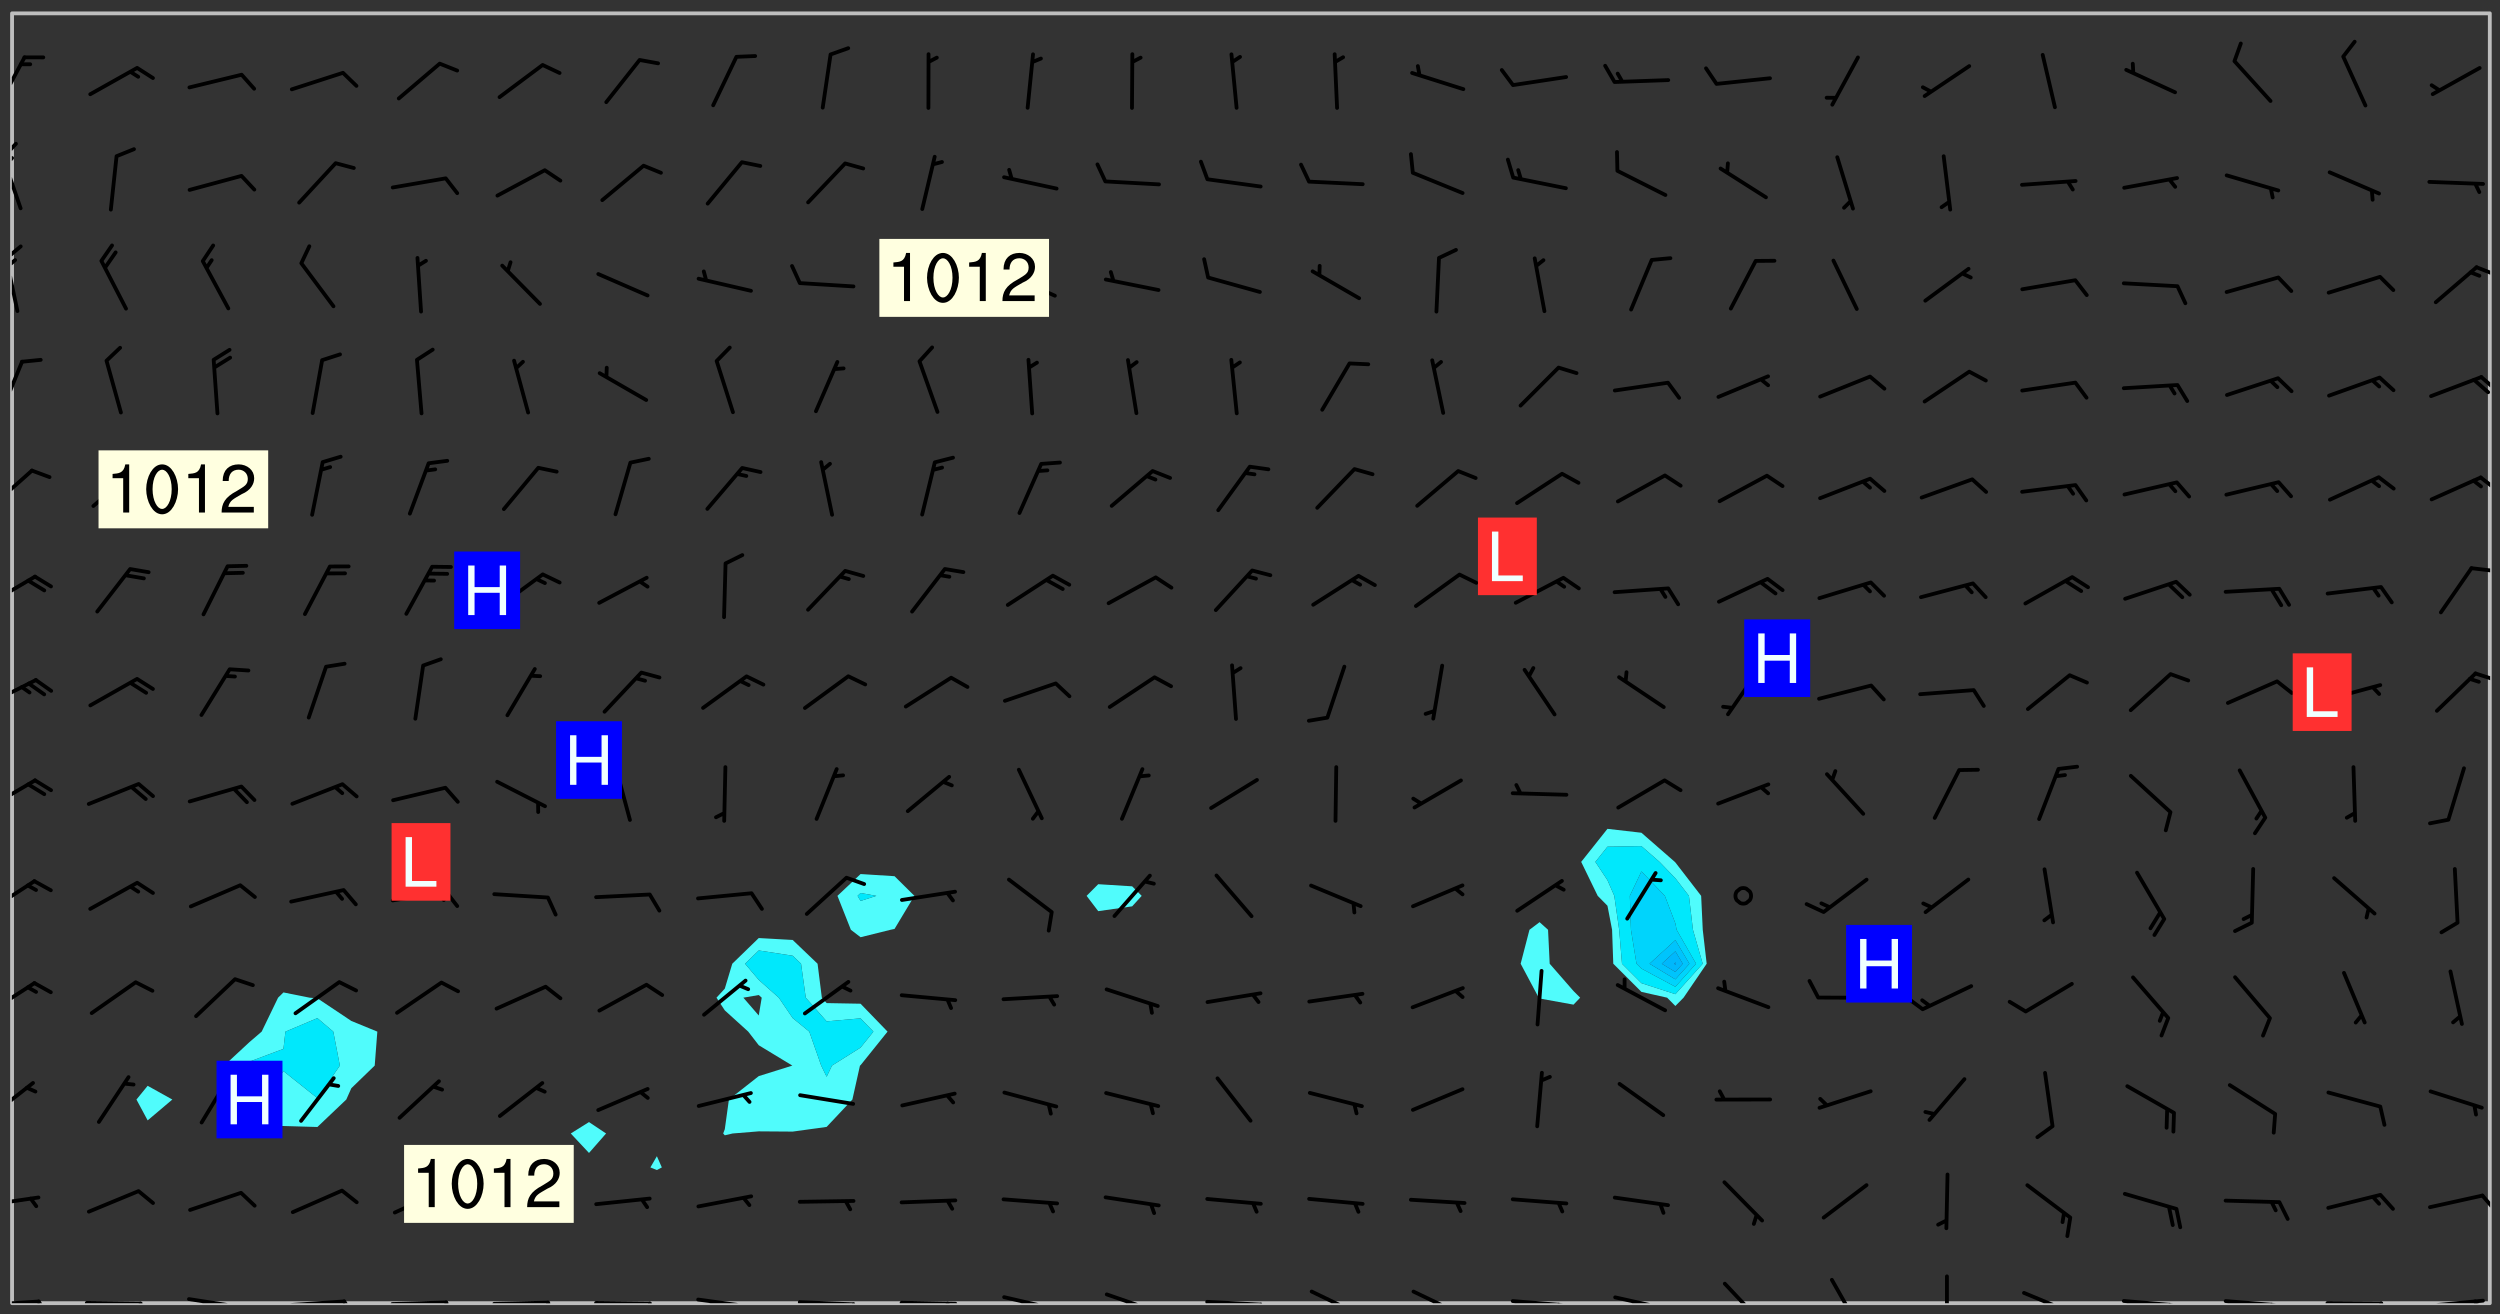 <svg xmlns="http://www.w3.org/2000/svg" role="img" xmlns:xlink="http://www.w3.org/1999/xlink" viewBox="142.45 309.95 326.84 171.84"><rect x="142.45" y="309.95" width="326.84" height="171.84" fill="#333333" stroke="none"/><defs><clipPath id="clip2"><path d="M 144 311.672 L 145 311.672 L 145 480.328 L 144 480.328 Z M 144 311.672"/></clipPath><clipPath id="clip3"><path d="M 144 311.672 L 468 311.672 L 468 480.328 L 144 480.328 Z M 144 311.672"/></clipPath><clipPath id="clip4"><path d="M 467 311.672 L 468 311.672 L 468 480.328 L 467 480.328 Z M 467 311.672"/></clipPath><clipPath id="clip5"><path d="M 144 479 L 148 479 L 148 480.328 L 144 480.328 Z M 144 479"/></clipPath><clipPath id="clip6"><path d="M 147 479 L 150 479 L 150 480.328 L 147 480.328 Z M 147 479"/></clipPath><clipPath id="clip7"><path d="M 153 480 L 162 480 L 162 480.328 L 153 480.328 Z M 153 480"/></clipPath><clipPath id="clip8"><path d="M 160 480 L 163 480 L 163 480.328 L 160 480.328 Z M 160 480"/></clipPath><clipPath id="clip9"><path d="M 166 479 L 175 479 L 175 480.328 L 166 480.328 Z M 166 479"/></clipPath><clipPath id="clip10"><path d="M 173 480 L 176 480 L 176 480.328 L 173 480.328 Z M 173 480"/></clipPath><clipPath id="clip11"><path d="M 180 479 L 188 479 L 188 480.328 L 180 480.328 Z M 180 479"/></clipPath><clipPath id="clip12"><path d="M 187 479 L 189 479 L 189 480.328 L 187 480.328 Z M 187 479"/></clipPath><clipPath id="clip13"><path d="M 193 479 L 202 479 L 202 480.328 L 193 480.328 Z M 193 479"/></clipPath><clipPath id="clip14"><path d="M 200 479 L 203 479 L 203 480.328 L 200 480.328 Z M 200 479"/></clipPath><clipPath id="clip15"><path d="M 206 480 L 215 480 L 215 480.328 L 206 480.328 Z M 206 480"/></clipPath><clipPath id="clip16"><path d="M 213 480 L 216 480 L 216 480.328 L 213 480.328 Z M 213 480"/></clipPath><clipPath id="clip17"><path d="M 220 480 L 228 480 L 228 480.328 L 220 480.328 Z M 220 480"/></clipPath><clipPath id="clip18"><path d="M 227 480 L 229 480 L 229 480.328 L 227 480.328 Z M 227 480"/></clipPath><clipPath id="clip19"><path d="M 233 479 L 241 479 L 241 480.328 L 233 480.328 Z M 233 479"/></clipPath><clipPath id="clip20"><path d="M 240 480 L 242 480 L 242 480.328 L 240 480.328 Z M 240 480"/></clipPath><clipPath id="clip21"><path d="M 246 479 L 255 479 L 255 480.328 L 246 480.328 Z M 246 479"/></clipPath><clipPath id="clip22"><path d="M 253 480 L 256 480 L 256 480.328 L 253 480.328 Z M 253 480"/></clipPath><clipPath id="clip23"><path d="M 260 480 L 268 480 L 268 480.328 L 260 480.328 Z M 260 480"/></clipPath><clipPath id="clip24"><path d="M 266 480 L 268 480 L 268 480.328 L 266 480.328 Z M 266 480"/></clipPath><clipPath id="clip25"><path d="M 273 479 L 281 479 L 281 480.328 L 273 480.328 Z M 273 479"/></clipPath><clipPath id="clip26"><path d="M 280 480 L 282 480 L 282 480.328 L 280 480.328 Z M 280 480"/></clipPath><clipPath id="clip27"><path d="M 286 478 L 295 478 L 295 480.328 L 286 480.328 Z M 286 478"/></clipPath><clipPath id="clip28"><path d="M 300 479 L 308 479 L 308 480.328 L 300 480.328 Z M 300 479"/></clipPath><clipPath id="clip29"><path d="M 307 480 L 309 480 L 309 480.328 L 307 480.328 Z M 307 480"/></clipPath><clipPath id="clip30"><path d="M 313 478 L 321 478 L 321 480.328 L 313 480.328 Z M 313 478"/></clipPath><clipPath id="clip31"><path d="M 326 478 L 334 478 L 334 480.328 L 326 480.328 Z M 326 478"/></clipPath><clipPath id="clip32"><path d="M 339 479 L 348 479 L 348 480.328 L 339 480.328 Z M 339 479"/></clipPath><clipPath id="clip33"><path d="M 345 480 L 347 480 L 347 480.328 L 345 480.328 Z M 345 480"/></clipPath><clipPath id="clip34"><path d="M 353 479 L 361 479 L 361 480.328 L 353 480.328 Z M 353 479"/></clipPath><clipPath id="clip35"><path d="M 359 480 L 361 480 L 361 480.328 L 359 480.328 Z M 359 480"/></clipPath><clipPath id="clip36"><path d="M 367 477 L 374 477 L 374 480.328 L 367 480.328 Z M 367 477"/></clipPath><clipPath id="clip37"><path d="M 381 477 L 386 477 L 386 480.328 L 381 480.328 Z M 381 477"/></clipPath><clipPath id="clip38"><path d="M 396 476 L 398 476 L 398 480.328 L 396 480.328 Z M 396 476"/></clipPath><clipPath id="clip39"><path d="M 406 478 L 414 478 L 414 480.328 L 406 480.328 Z M 406 478"/></clipPath><clipPath id="clip40"><path d="M 419 479 L 428 479 L 428 480.328 L 419 480.328 Z M 419 479"/></clipPath><clipPath id="clip41"><path d="M 426 480 L 429 480 L 429 480.328 L 426 480.328 Z M 426 480"/></clipPath><clipPath id="clip42"><path d="M 425 480 L 428 480 L 428 480.328 L 425 480.328 Z M 425 480"/></clipPath><clipPath id="clip43"><path d="M 433 479 L 441 479 L 441 480.328 L 433 480.328 Z M 433 479"/></clipPath><clipPath id="clip44"><path d="M 440 480 L 442 480 L 442 480.328 L 440 480.328 Z M 440 480"/></clipPath><clipPath id="clip45"><path d="M 439 480 L 441 480 L 441 480.328 L 439 480.328 Z M 439 480"/></clipPath><clipPath id="clip46"><path d="M 446 480 L 455 480 L 455 480.328 L 446 480.328 Z M 446 480"/></clipPath><clipPath id="clip47"><path d="M 453 480 L 456 480 L 456 480.328 L 453 480.328 Z M 453 480"/></clipPath><clipPath id="clip48"><path d="M 459 479 L 468 479 L 468 480.328 L 459 480.328 Z M 459 479"/></clipPath><clipPath id="clip49"><path d="M 465 479 L 467 479 L 467 480.328 L 465 480.328 Z M 465 479"/></clipPath><clipPath id="clip50"><path d="M 144 466 L 148 466 L 148 468 L 144 468 Z M 144 466"/></clipPath><clipPath id="clip51"><path d="M 466 466 L 468 466 L 468 469 L 466 469 Z M 466 466"/></clipPath><clipPath id="clip52"><path d="M 144 451 L 148 451 L 148 457 L 144 457 Z M 144 451"/></clipPath><clipPath id="clip53"><path d="M 144 438 L 148 438 L 148 443 L 144 443 Z M 144 438"/></clipPath><clipPath id="clip54"><path d="M 144 424 L 148 424 L 148 430 L 144 430 Z M 144 424"/></clipPath><clipPath id="clip55"><path d="M 144 411 L 148 411 L 148 416 L 144 416 Z M 144 411"/></clipPath><clipPath id="clip56"><path d="M 144 398 L 148 398 L 148 403 L 144 403 Z M 144 398"/></clipPath><clipPath id="clip57"><path d="M 465 397 L 468 397 L 468 399 L 465 399 Z M 465 397"/></clipPath><clipPath id="clip58"><path d="M 144 385 L 148 385 L 148 390 L 144 390 Z M 144 385"/></clipPath><clipPath id="clip59"><path d="M 465 383 L 468 383 L 468 385 L 465 385 Z M 465 383"/></clipPath><clipPath id="clip60"><path d="M 144 371 L 147 371 L 147 377 L 144 377 Z M 144 371"/></clipPath><clipPath id="clip61"><path d="M 466 372 L 468 372 L 468 375 L 466 375 Z M 466 372"/></clipPath><clipPath id="clip62"><path d="M 144 356 L 146 356 L 146 364 L 144 364 Z M 144 356"/></clipPath><clipPath id="clip63"><path d="M 466 358 L 468 358 L 468 362 L 466 362 Z M 466 358"/></clipPath><clipPath id="clip64"><path d="M 144 343 L 145 343 L 145 351 L 144 351 Z M 144 343"/></clipPath><clipPath id="clip65"><path d="M 144 341 L 146 341 L 146 344 L 144 344 Z M 144 341"/></clipPath><clipPath id="clip66"><path d="M 144 343 L 145 343 L 145 345 L 144 345 Z M 144 343"/></clipPath><clipPath id="clip67"><path d="M 465 344 L 468 344 L 468 347 L 465 347 Z M 465 344"/></clipPath><clipPath id="clip68"><path d="M 144 330 L 146 330 L 146 338 L 144 338 Z M 144 330"/></clipPath><clipPath id="clip69"><path d="M 144 328 L 145 328 L 145 331 L 144 331 Z M 144 328"/></clipPath><clipPath id="clip70"><path d="M 144 330 L 145 330 L 145 332 L 144 332 Z M 144 330"/></clipPath><clipPath id="clip71"><path d="M 144 317 L 146 317 L 146 324 L 144 324 Z M 144 317"/></clipPath><g id="surface32" clip-path="url(#clip1)"><path fill="#fff" fill-opacity="0" fill-rule="evenodd" d="M 0 0 L 1000 0 L 1000 1000 L 0 1000 Z M 0 0"/><path fill="#d3d3d3" fill-opacity="0" fill-rule="evenodd" d="M162.152 355.867L161.918 356.16 161.977 356.395 162.094 356.566 162.27 356.801 162.562 357.148 162.676 357.207 162.793 357.035 162.852 356.801 163.027 356.625 163.492 356.449 164.191 356.449 164.426 356.742 164.715 357.559 164.773 357.734 164.949 357.965 165.301 358.199 166 358.898 166.172 359.074 166.406 359.422 166.641 359.832 166.93 360.414 167.34 360.879 167.57 361.113 167.805 361.289 167.922 361.52 168.098 361.812 168.27 362.977 168.27 363.211 168.328 363.5 168.387 363.617 168.504 363.734 168.852 364.145 168.969 364.316 169.145 364.492 169.32 364.727 169.438 364.898 169.609 365.25 169.668 365.484 169.902 365.891 170.137 365.832 169.961 366.008 169.902 366.938 169.32 366.938 169.086 366.824 168.738 366.938 168.621 367.055 168.562 367.348 168.504 367.523 168.387 367.695 167.922 367.988 167.863 368.223 167.805 368.336 167.805 368.98 167.863 369.152 167.863 369.562 167.922 369.621 167.922 370.027 167.98 370.434 168.098 370.609 168.156 370.668 168.387 371.309 168.328 371.602 168.328 372.301 168.27 372.883 168.27 373.117 168.211 373.348 168.156 373.699 168.156 375.621 168.211 375.738 168.637 375.738 168.27 375.855 168.246 376.207 169.137 377.375 170.879 377.914 172.219 378.273 172.219 378.812 172.309 379.621 172.844 380.336 174.363 380.605 175.254 380.52 175.344 381.684 175.879 381.863 177.039 381.684 179.094 380.699 180.254 380.336 182.133 380.16 183.828 379.98 183.648 380.699 182.133 380.785 180.883 380.875 180.078 381.145 179.004 381.953 179.273 382.672 179.809 383.57 179.629 384.195 179.363 385.004 179.629 386.082 180.254 386.98 181.059 387.16 182.309 386.98 182.043 387.703 182.141 388.207 182.195 388.5 182.195 388.672 182.254 388.965 182.254 389.371 182.43 389.488 182.781 389.605 183.188 389.605 183.48 389.43 183.594 389.312 183.652 389.195 183.77 388.965 183.828 388.789 184.18 388.324 184.41 388.148 184.586 388.09 184.762 388.148 184.82 388.324 184.938 389.312 184.992 389.781 185.051 389.953 185.168 390.188 185.344 390.246 186.16 390.305 186.449 390.305 186.566 390.539 186.625 390.945 186.684 391.297 186.684 392.402 186.801 392.695 186.918 393.043 187.207 393.742 187.383 394.094 187.965 394.848 188.316 395.023 188.488 395.082 188.957 395.316 189.598 395.781 189.945 396.016 190.238 396.191 190.531 396.246 190.762 396.309 191.578 396.656 191.871 396.832 191.984 397.004 192.336 397.355 192.453 397.531 192.977 398.172 192.977 398.461 193.035 398.812 193.035 399.16 193.094 399.512 193.152 399.801 193.27 399.859 193.441 399.918 193.617 399.918 194.199 400.152 194.375 400.27 194.551 400.559 194.727 400.793 194.84 401.027 195.133 401.258 195.25 401.375 195.25 401.785 195.309 401.84 195.598 402.074 195.832 402.191 195.891 402.309 196.008 402.48 196.066 402.598 196.297 402.832 196.355 403.008 196.59 403.066 196.707 403.125 196.59 403.238 196.531 403.355 196.531 403.473 196.414 403.766 196.297 404.055 196.297 404.637 196.473 404.754 196.59 404.812 196.648 404.93 196.766 405.047 196.879 405.105 197.055 405.453 197.113 405.805 197.172 406.211 197.172 406.387 197.113 406.562 196.996 407.262 196.996 407.434 197.113 407.609 197.406 407.902 197.812 407.902 197.988 408.02 198.105 408.191 198.223 408.484 198.223 408.719 197.695 408.719 197.465 408.484 197.23 408.484 197.055 408.543 196.996 409.242 197.055 409.59 197.172 409.766 197.348 410.176 197.465 410.406 197.754 410.875 197.93 410.93 198.453 410.93 198.688 410.988 199.445 411.629 199.504 411.922 199.504 412.156 199.562 412.215 199.793 412.562 199.793 412.914 199.676 413.086 199.676 413.379 199.969 413.668 200.262 413.844 200.434 413.902 200.727 414.078 201.02 414.195 201.602 414.602 201.891 414.836 202.184 415.012 202.402 415.172 202.418 415.184 202.648 415.359 203.289 415.883 203.465 416.117 203.582 416.293 203.758 416.469 203.871 416.641 203.871 417.281 203.988 417.457 204.457 417.574 205.039 417.691 205.273 417.75 205.504 417.863 205.797 417.98 205.91 418.039 206.496 418.391 206.785 418.562 206.961 418.625 207.137 418.68 207.312 418.738 208.012 419.09 208.301 419.266 208.535 419.32 208.824 419.496 209.059 419.613 209.699 420.02 209.992 420.137 210.164 420.195 210.398 420.254 210.809 420.312 211.039 420.371 211.273 420.488 211.332 420.66 210.922 420.836 211.391 420.895 211.449 421.188 211.562 421.422 211.738 421.477 211.973 421.535 212.148 421.594 212.555 421.711 213.195 421.945 213.312 422.117 213.371 422.352 213.371 422.527 213.312 422.645 213.254 423.051 213.488 423.285 213.605 423.344 213.953 423.461 214.594 423.691 214.77 423.809 215.059 423.926 215.234 424.102 215.469 424.566 216.051 425.672 216.227 425.848 216.574 426.023 216.75 426.141 217.102 426.258 218.148 426.781 218.383 426.84 218.848 426.953 219.141 427.012 219.605 427.188 220.363 427.77 220.598 428.004 220.945 428.469 221.121 428.645 221.41 428.879 222.227 429.578 222.52 429.754 222.809 430.043 223.102 430.219 223.395 430.508 224.09 431.148 224.266 431.324 224.559 431.559 224.848 431.793 225.316 432.082 225.957 432.664 226.305 432.898 226.539 433.191 226.887 433.539 227.238 434.004 228.172 434.996 228.52 435.402 228.637 435.578 228.871 435.637 228.984 435.754 229.629 435.93 229.859 436.043 230.094 436.102 230.387 436.277 230.617 436.395 231.551 437.094 231.957 437.5 232.191 437.676 232.598 437.852 232.832 437.969 233.648 438.316 233.996 438.551 234.23 438.668 234.523 438.957 234.754 439.074 235.512 439.426 235.863 439.598 236.094 439.656 236.387 439.773 236.621 439.832 237.492 440.008 238.309 440.008 238.777 440.238 238.949 440.297 239.824 440.996 240.289 441.113 240.582 441.172 240.758 441.23 240.988 441.289 241.457 441.348 241.805 441.406 242.156 441.465 242.562 441.523 242.855 441.523 243.027 441.582 243.027 441.812 243.203 441.988 243.496 441.988 243.844 442.047 244.195 442.105 244.895 442.223 245.535 442.223 246 441.988 246.293 441.812 246.465 441.695 246.875 441.523 247.164 441.348 248.098 440.883 248.566 440.59 249.09 440.297 249.555 440.125 250.02 439.949 251.07 439.484 251.359 439.367 251.77 439.25 252.059 439.133 252.586 438.957 254.102 438.258 254.684 437.91 254.973 437.852 255.266 437.793 255.613 437.676 256.488 437.445 256.84 437.328 256.953 437.328 257.188 437.27 258.062 437.035 258.297 436.977 259.109 436.977 259.461 436.918 260.277 436.801 260.449 436.742 260.801 436.688 261.094 436.629 261.324 436.57 262.141 436.395 262.316 436.336 262.664 436.336 262.898 436.277 263.363 436.16 264.121 435.988 264.355 435.93 264.703 435.93 265.113 435.812 265.402 435.754 266.688 435.695 266.977 435.695 267.387 435.637 267.617 435.578 267.793 435.578 268.668 435.461 269.074 435.461 269.484 435.344 269.832 435.344 270.184 435.23 271.055 435.172 272.805 435.172 273.852 435.461 274.262 435.578 274.551 435.695 274.902 435.812 275.191 435.93 276.242 436.102 276.531 436.16 276.824 436.16 277.117 436.219 277.289 436.277 277.699 436.336 277.871 436.395 277.988 436.453 278.105 436.453 278.223 436.512 278.574 436.57 278.688 436.57 279.098 436.637 281.02 437.031 282.945 437.426 284.465 437.875 286.16 438.594 288.305 439.398 289.91 438.68 291.34 437.875 292.5 436.797 293.75 436.348 296.785 435.629 298.66 435.27 300.805 433.922 303.039 432.668 305.539 431.41 307.234 430.961 309.02 430.781 310.18 430.512 310.805 431.051 312.145 430.781 312.859 429.793 313.844 428.449 314.289 428.27 315.094 427.91 316.969 427.371 318.754 426.922 320.004 426.652 321.164 426.562 322.863 426.473 324.824 426.203 326.074 426.113 326.613 426.113 327.238 426.023 328.129 426.023 330.273 425.844 332.684 425.664 335.273 425.574 336.969 425.754 338.578 425.844 340.008 426.203 341.168 426.922 343.043 427.91 344.203 429.438 344.469 430.152 345.098 430.242 345.453 431.141 345.988 431.68 346.523 433.207 347.598 433.566 348.133 433.566 347.328 434.102 347.418 435.809 348.133 438.504 349.023 439.309 349.918 440.297 350.633 441.555 352.418 442.094 353.938 441.914 354.293 443.258 355.902 442.453 356.883 441.914 357.152 442.184 357.469 441.969 357.688 441.824 358.488 442.273 358.938 441.914 359.293 441.914 359.828 441.645 360.367 440.926 360.902 440.656 361.527 439.668 362.688 440.117 363.527 440.488 364.922 441.105 366.617 440.926 368.223 440.926 370.008 441.016 370.188 439.309 370.723 437.965 371.527 438.234 372.02 439.082 372.422 439.488 372.332 440.027 372.332 440.387 373.047 440.836 373.758 440.566 375.188 440.566 375.547 441.555 375.992 442.812 376.707 444.156 377.957 444.785 379.652 445.414 380.367 445.234 380.547 444.695 381.527 444.605 381.977 444.965 382.062 446.223 381.797 446.852 381.262 447.031 381.262 447.57 381.977 448.555 382.242 449.094 383.227 450.082 384.027 451.16 383.762 451.52 383.672 452.418 383.047 454.75 382.691 456.816 382.602 458.609 382.422 459.328 382.332 459.867 382.332 461.305 381.352 463.188 380.992 464.895 380.457 465.793 379.652 466.961 379.387 467.5 381.441 468.754 381.527 469.113 381.172 469.652 381.082 469.473 381.082 470.281 381.172 471.719 380.727 472.434 379.652 472.527 379.387 473.242 379.922 474.141 380.727 474.859 381.887 475.668 383.227 475.938 383.672 476.297 383.316 476.746 381.527 476.656 380.277 476.207 379.562 475.488 378.938 475.398 378.762 478.988 378.574 480.297 467.934 480.297 467.934 311.703 412.664 311.703 412.664 360.785 413.426 360.91 416.715 361.453 418.738 364.289 418.738 367.043 421.09 367.375 423.438 367.707 427.488 367.707 426.109 371.867 424.086 372.574 422.062 373.277 421.52 373.621 418.926 375.238 418.738 375.355 416.715 373.277 415.984 370.535 413.312 368.457 411.938 364.957 411.871 364.875 409.914 362.203 412.664 360.785 412.664 311.703 294.422 311.703 294.422 403.117 294.539 403.148 294.672 403.16 294.746 403.234 294.852 403.281 294.941 403.34 295.027 403.398 295.117 403.457 295.414 403.754 295.473 403.844 295.504 403.961 295.531 404.078 295.547 404.215 295.516 404.332 295.457 404.422 295.398 404.508 295.355 404.613 295.309 404.715 295.281 404.836 295.281 404.98 295.457 405.25 295.605 405.398 295.68 405.484 295.754 405.559 295.797 405.664 295.859 405.754 295.918 405.84 295.961 405.945 296.02 406.035 296.066 406.137 296.109 406.242 296.168 406.328 296.285 406.508 296.359 406.582 296.422 406.668 296.48 406.758 296.523 406.863 296.582 406.953 296.641 407.039 296.703 407.129 296.762 407.219 296.805 407.32 296.922 407.5 296.996 407.574 297.055 407.66 297.129 407.734 297.219 407.793 297.324 407.84 297.473 407.84 297.605 407.824 297.738 407.84 297.84 407.793 297.914 407.719 297.961 407.617 297.945 407.484 297.945 407.336 297.898 407.23 297.871 407.113 297.824 407.012 297.797 406.891 297.754 406.789 297.691 406.699 297.648 406.598 297.605 406.492 297.574 406.375 297.559 406.242 297.547 406.105 297.633 406.047 297.691 405.961 297.812 405.93 297.855 406.035 297.871 406.168 297.871 406.285 297.93 406.387 297.988 406.477 298.078 406.535 298.227 406.684 298.285 406.773 298.328 406.879 298.316 406.98 298.402 407.039 298.508 407.086 298.594 407.145 298.684 407.203 298.758 407.277 298.641 407.305 298.535 407.352 298.449 407.41 298.375 407.484 298.316 407.574 298.254 407.66 298.227 407.781 298.18 407.883 298.137 407.988 298.105 408.105 298.094 408.238 298.078 408.371 298.078 408.52 298.105 408.637 298.152 408.742 298.195 408.844 298.254 408.934 298.328 409.008 298.418 409.066 298.492 409.141 298.582 409.199 298.641 409.289 298.684 409.395 298.73 409.496 298.848 409.527 298.98 409.543 299.129 409.543 299.246 409.512 299.352 409.555 299.395 409.66 299.441 409.762 299.469 409.883 299.5 410 299.527 410.117 299.559 410.238 299.586 410.355 299.691 410.398 299.793 410.445 299.926 410.43 300.074 410.578 300.137 410.664 300.211 410.738 300.281 410.812 300.371 410.875 300.477 410.918 300.578 410.961 300.695 410.992 300.832 411.008 300.949 410.977 301.023 410.902 301.051 410.785 301.039 410.652 301.008 410.531 300.98 410.414 301.023 410.309 301.141 410.309 301.23 410.371 301.348 410.398 301.496 410.398 301.629 410.414 301.777 410.414 301.91 410.43 302.043 410.414 302.191 410.414 302.324 410.398 302.457 410.387 302.594 410.398 302.711 410.371 302.844 410.355 303.035 410.297 302.977 410.473 302.961 410.605 302.934 410.727 302.918 410.859 302.859 410.945 302.727 410.961 302.621 411.008 302.516 411.051 302.398 411.082 302.281 411.109 302.016 411.141 301.867 411.141 301.734 411.156 301.66 411.23 301.719 411.316 301.867 411.465 301.984 411.645 302.059 411.715 302.148 411.777 302.238 411.836 302.324 411.895 302.414 411.953 302.516 411.996 302.621 412.059 302.727 412.102 302.812 412.16 302.918 412.207 303.02 412.25 303.199 412.367 303.258 412.457 303.215 412.559 303.168 412.664 303.184 412.797 303.406 413.02 303.465 413.109 303.508 413.211 303.539 413.332 303.582 413.434 303.598 413.566 303.629 413.684 303.641 413.82 303.672 413.938 303.82 414.086 303.922 414.129 304.027 414.172 304.145 414.203 304.277 414.219 304.414 414.234 304.531 414.234 304.648 414.203 304.738 414.145 304.781 414.039 304.828 413.938 304.871 413.832 304.902 413.715 304.914 413.582 304.914 413.434 304.902 413.301 304.887 413.168 304.855 413.051 304.812 412.945 304.766 412.84 304.723 412.738 304.68 412.633 304.664 412.5 304.68 412.367 304.707 412.25 304.738 412.133 304.766 412.012 304.812 411.91 304.902 411.852 304.988 411.789 305.062 411.715 305.152 411.656 305.375 411.434 305.434 411.348 305.508 411.273 305.625 411.094 305.684 411.008 305.684 410.859 305.609 410.785 305.508 410.738 305.402 410.695 305.301 410.652 305.242 410.562 305.195 410.457 305.168 410.34 305.258 410.281 305.375 410.25 305.477 410.207 305.656 410.09 305.805 409.941 305.816 409.809 305.805 409.703 305.715 409.645 305.582 409.66 305.434 409.66 305.301 409.676 305.168 409.66 305.047 409.629 304.961 409.57 304.887 409.496 304.828 409.406 304.766 409.32 304.648 409.141 304.59 409.055 304.621 408.934 304.707 408.875 304.828 408.844 304.887 408.758 304.887 408.637 304.855 408.52 304.797 408.43 304.738 408.344 304.691 408.238 304.664 408.121 304.648 407.988 304.707 407.898 304.781 407.824 304.871 407.766 304.988 407.586 305.062 407.512 305.121 407.426 305.27 407.277 305.391 407.246 305.523 407.23 305.656 407.246 305.73 407.32 305.773 407.426 305.789 407.559 305.758 407.676 305.641 407.707 305.508 407.719 305.359 407.867 305.316 407.973 305.27 408.074 305.242 408.195 305.211 408.312 305.211 408.461 305.242 408.578 305.285 408.684 305.344 408.773 305.418 408.844 305.492 408.918 305.609 408.949 305.73 408.977 305.848 408.949 305.98 408.934 306.098 408.934 306.188 408.992 306.262 409.066 306.309 409.172 306.367 409.258 306.469 409.305 306.602 409.32 306.707 409.363 306.793 409.422 306.781 409.527 306.707 409.602 306.527 409.719 306.469 409.809 306.379 409.867 306.309 409.941 306.234 410.016 306.172 410.105 306.145 410.223 306.129 410.355 306.145 410.488 306.129 410.621 306.129 410.77 306.145 410.902 306.172 411.02 306.203 411.141 306.277 411.215 306.367 411.273 306.453 411.332 306.543 411.391 306.66 411.422 306.66 411.508 306.559 411.555 306.469 411.613 306.203 411.645 306.086 411.672 305.938 411.672 305.832 411.715 305.73 411.762 305.672 411.852 305.609 412.086 305.598 412.219 305.566 412.34 305.551 412.473 305.551 412.766 305.539 412.898 305.551 413.035 305.566 413.168 305.699 413.184 305.832 413.195 305.953 413.227 306.039 413.285 306.113 413.359 306.16 413.465 306.203 413.566 306.219 413.699 306.219 414.145 306.203 414.277 306.203 414.723 306.234 414.988 306.262 415.105 306.277 415.238 306.309 415.355 306.395 415.566 306.426 415.832 306.426 415.98 306.395 416.098 306.367 416.215 306.336 416.336 306.309 416.453 306.277 416.57 306.246 416.691 306.234 416.824 306.219 416.957 306.309 417.016 306.426 416.984 306.527 417 306.574 417.105 306.543 417.371 306.543 417.812 306.5 417.918 306.453 418.023 306.41 418.125 306.367 418.23 306.309 418.316 306.277 418.438 306.234 418.555 306.203 418.672 306.188 418.805 306.203 418.938 306.262 419.027 306.367 419.074 306.453 419.133 306.512 419.219 306.5 419.355 306.469 419.473 306.426 419.574 306.426 420.02 306.41 420.152 306.41 420.301 306.379 420.418 306.336 420.523 306.309 420.641 306.262 420.746 306.219 420.848 306.188 420.969 306.16 421.086 306.129 421.219 306.098 421.336 306.07 421.453 306.027 421.559 305.996 421.676 305.965 421.797 305.953 421.93 305.938 422.062 305.938 422.359 305.965 422.477 305.965 422.625 306.012 423.023 306.039 423.141 306.098 423.23 306.219 423.262 306.367 423.262 306.5 423.246 306.559 423.336 306.559 423.453 306.5 423.543 306.41 423.602 306.309 423.645 306.203 423.691 306.113 423.75 306.027 423.809 305.891 423.824 305.773 423.793 305.641 423.777 305.539 423.824 305.477 423.91 305.465 424.047 305.449 424.18 305.418 424.297 305.391 424.414 305.375 424.547 305.344 424.668 305.344 424.965 305.359 425.098 305.391 425.215 305.391 425.363 305.402 425.496 305.402 425.645 305.375 425.762 305.328 425.863 305.301 425.984 305.27 426.102 305.211 426.191 305.137 426.266 305.035 426.309 304.93 426.355 304.812 426.383 304.691 426.414 304.59 426.367 304.648 426.281 304.754 426.234 304.781 426.117 304.812 426 304.84 425.879 304.871 425.762 304.871 425.613 304.887 425.48 304.855 425.363 304.812 425.258 304.707 425.273 304.633 425.348 304.531 425.391 304.441 425.453 304.367 425.527 304.324 425.629 304.309 425.762 304.277 425.879 304.25 426 304.219 426.117 304.191 426.234 304.16 426.355 304.133 426.473 304.102 426.59 304.059 426.695 303.969 426.754 303.879 426.754 303.762 426.723 303.73 426.637 303.746 426.5 303.715 426.383 303.715 426.234 303.703 426.102 303.703 425.953 303.641 425.719 303.613 425.598 303.57 425.496 303.523 425.391 303.465 425.305 303.406 425.215 303.363 425.109 303.301 425.023 303.152 424.875 303.082 424.801 302.977 424.754 302.871 424.711 302.77 424.668 302.473 424.371 302.383 424.297 302.297 424.238 302.191 424.195 302.102 424.133 302.016 424.074 301.91 424.031 301.82 423.973 301.734 423.91 301.66 423.84 301.555 423.793 301.469 423.734 301.363 423.691 301.273 423.629 301.172 423.586 301.066 423.543 300.98 423.484 300.875 423.438 300.77 423.395 300.668 423.348 300.578 423.289 300.477 423.246 300.371 423.203 300.281 423.141 300.164 423.113 300.031 423.098 299.898 423.113 299.75 423.113 299.617 423.129 299.5 423.098 299.41 423.039 299.336 422.965 299.246 422.906 299.145 422.859 298.996 422.859 298.875 422.832 298.773 422.789 298.699 422.715 298.582 422.535 298.492 422.477 298.391 422.434 298.301 422.371 298.195 422.328 298.105 422.27 298.02 422.211 297.914 422.164 297.855 422.078 297.797 421.988 297.754 421.883 297.707 421.781 297.633 421.707 297.547 421.648 297.473 421.574 297.383 421.516 297.16 421.293 297.117 421.188 297.086 420.922 297.191 420.879 297.336 420.879 297.441 420.922 297.516 420.996 297.605 421.055 297.691 421.113 297.797 421.16 297.887 421.219 298.035 421.367 298.105 421.441 298.254 421.59 298.316 421.676 298.391 421.75 298.477 421.809 298.551 421.883 298.641 421.945 298.73 422.004 298.816 422.062 299.086 422.238 299.188 422.285 299.293 422.328 299.395 422.371 299.441 422.297 299.5 422.211 299.574 422.137 299.645 422.062 299.75 422.105 299.824 422.18 299.883 422.27 299.926 422.371 299.973 422.477 300.016 422.582 300.137 422.609 300.254 422.582 300.328 422.492 300.371 422.387 300.43 422.297 300.504 422.223 300.609 422.18 300.727 422.152 300.859 422.164 300.949 422.223 301.098 422.371 301.156 422.461 301.199 422.566 301.246 422.668 301.289 422.773 301.332 422.875 301.438 422.922 301.543 422.965 301.676 422.98 301.762 422.922 301.82 422.832 301.895 422.758 302 422.715 302.117 422.742 302.223 422.789 302.324 422.832 302.43 422.875 302.531 422.922 302.711 423.039 302.711 423.156 302.695 423.289 302.711 423.422 302.727 423.559 302.785 423.645 302.887 423.691 303.008 423.719 303.125 423.75 303.273 423.75 303.391 423.719 303.449 423.629 303.629 423.512 303.688 423.422 303.762 423.348 303.82 423.262 303.938 423.082 304.117 422.965 304.234 422.996 304.324 423.055 304.367 423.129 304.352 423.262 304.352 423.379 304.441 423.438 304.59 423.438 304.723 423.422 304.855 423.41 305.121 423.379 305.227 423.336 305.344 423.305 305.465 423.277 305.539 423.203 305.609 423.129 305.672 423.039 305.656 422.934 305.609 422.832 305.508 422.789 305.402 422.773 305.285 422.801 305.02 422.832 304.871 422.832 304.797 422.758 304.707 422.699 304.59 422.668 304.473 422.641 304.34 422.625 304.191 422.625 304.059 422.641 303.762 422.641 303.656 422.594 303.508 422.445 303.465 422.344 303.406 422.254 303.629 422.031 303.715 421.973 303.82 421.93 303.938 421.898 304.07 421.883 304.203 421.898 304.34 421.914 304.441 421.957 304.574 421.945 304.664 421.883 304.766 421.84 304.828 421.75 304.781 421.648 304.691 421.59 304.574 421.559 304.473 421.516 304.414 421.426 304.352 421.336 304.352 421.219 304.367 421.086 304.473 421.039 304.547 420.969 304.547 420.848 304.457 420.789 304.426 420.672 304.516 420.613 304.59 420.539 304.633 420.434 304.691 420.344 304.738 420.242 304.754 420.109 304.754 419.961 304.707 419.855 304.664 419.754 304.574 419.695 304.441 419.68 304.34 419.637 304.203 419.621 304.086 419.59 303.641 419.59 303.508 419.574 303.375 419.562 303.242 419.547 303.125 419.516 302.977 419.516 302.844 419.5 302.711 419.488 302.445 419.457 302.324 419.414 302.238 419.355 302.164 419.281 302.164 419.133 302.176 419 302.281 418.953 302.383 418.91 302.516 418.895 302.668 418.895 302.801 418.879 303.094 418.879 303.215 418.91 303.316 418.953 303.406 419.012 303.641 419.074 303.762 419.027 303.852 418.969 303.953 418.926 304.086 418.91 304.191 418.953 304.293 419 304.426 419.012 304.547 418.984 304.691 418.984 304.812 418.953 304.93 418.926 305.035 418.879 305.109 418.805 305.195 418.746 305.344 418.598 305.402 418.512 305.449 418.406 305.477 418.289 305.492 418.184 305.391 418.141 305.301 418.082 305.184 418.051 305.078 418.008 304.988 417.945 304.914 417.859 304.84 417.785 304.738 417.742 304.633 417.695 304.531 417.652 304.473 417.562 304.426 417.461 304.34 417.25 304.277 417.164 304.219 417.074 304.145 417 304.059 416.941 303.789 416.941 303.672 416.973 303.582 417.031 303.48 417.074 303.348 417.09 303.242 417.074 303.215 416.957 303.152 416.867 303.035 416.836 302.934 416.793 302.785 416.645 302.754 416.527 302.738 416.422 302.812 416.348 302.992 416.23 303.109 416.203 303.227 416.172 303.363 416.188 303.465 416.23 303.57 416.273 303.672 416.32 303.777 416.363 303.895 416.395 304.027 416.41 304.145 416.438 304.277 416.453 304.383 416.438 304.473 416.379 304.398 416.305 304.293 416.262 304.219 416.188 304.145 416.098 303.996 415.949 303.91 415.891 303.82 415.832 303.746 415.758 303.656 415.699 303.555 415.652 303.434 415.625 303.332 415.578 303.227 415.535 303.109 415.504 303.008 415.461 302.887 415.43 302.738 415.43 302.621 415.461 302.516 415.504 302.43 415.566 302.25 415.684 302.164 415.742 302.074 415.801 301.969 415.848 301.883 415.906 301.777 415.949 301.676 415.992 301.57 416.039 301.496 416.113 301.438 416.203 301.379 416.289 301.332 416.395 301.273 416.48 301.199 416.555 301.066 416.543 300.949 416.512 300.832 416.512 300.758 416.586 300.668 416.645 300.594 416.719 300.504 416.777 300.418 416.836 300.312 416.883 300.211 416.926 300.074 416.941 299.973 416.898 299.824 416.75 299.719 416.703 299.633 416.703 299.527 416.75 299.426 416.793 299.305 416.824 299.188 416.793 299.113 416.719 299.113 416.602 299.145 416.48 299.219 416.41 299.277 416.32 299.352 416.246 299.469 416.215 299.574 416.172 299.867 416.172 300 416.156 300.137 416.141 300.238 416.098 300.328 416.039 300.43 415.992 300.52 415.934 300.652 415.922 300.742 415.98 300.875 415.992 300.965 415.934 301.051 415.875 301.156 415.832 301.246 415.773 301.332 415.711 301.422 415.652 301.57 415.504 301.629 415.418 301.688 415.328 301.793 415.285 301.926 415.27 302.043 415.297 302.164 415.328 302.223 415.27 302.281 415.18 302.312 414.914 302.34 414.797 302.445 414.809 302.578 414.824 302.68 414.781 302.77 414.723 302.828 414.633 302.902 414.559 302.961 414.469 303.008 414.367 303.02 414.234 303.008 414.102 302.961 413.996 302.812 413.848 302.754 413.758 302.695 413.672 302.652 413.566 302.652 413.121 302.668 412.988 302.668 412.84 302.68 412.707 302.621 412.648 302.531 412.707 302.43 412.664 302.25 412.547 302.164 412.488 302.102 412.398 302.043 412.309 301.969 412.234 301.883 412.176 301.762 412.207 301.66 412.219 301.555 412.266 301.469 412.324 301.363 412.367 301.215 412.516 301.125 412.574 301.039 412.633 300.949 412.695 300.844 412.738 300.711 412.754 300.711 412.633 300.816 412.59 300.934 412.559 301.008 412.488 301.051 412.383 301.051 412.234 301.023 412.117 300.875 411.969 300.742 411.953 300.594 411.953 300.477 411.984 300.371 412.027 300.27 412.07 300.18 412.133 300.062 412.16 299.988 412.086 300 411.953 299.957 411.852 299.914 411.746 299.824 411.688 299.707 411.715 299.586 411.746 299.469 411.777 299.367 411.82 299.246 411.852 299.145 411.895 299.039 411.938 298.949 411.996 298.848 412.012 298.848 411.895 298.863 411.762 298.805 411.672 298.73 411.715 298.582 411.863 298.523 411.953 298.449 412.027 298.402 412.133 298.359 412.234 298.285 412.309 298.227 412.398 298.152 412.473 298.094 412.559 298.02 412.633 297.93 412.695 297.855 412.766 297.781 412.84 297.68 412.855 297.547 412.871 297.441 412.828 297.441 412.707 297.59 412.559 297.633 412.457 297.691 412.367 297.738 412.266 297.781 412.16 297.84 412.07 297.871 411.953 297.914 411.852 297.945 411.73 297.973 411.613 298.02 411.508 298.062 411.406 298.105 411.301 298.18 411.23 298.27 411.168 298.359 411.109 298.461 411.066 298.758 411.066 299.023 411.035 299.129 410.992 299.055 410.918 298.938 410.887 298.832 410.844 298.742 410.785 298.641 410.738 298.551 410.68 298.449 410.637 298.344 410.594 298.254 410.531 298.168 410.473 298.062 410.43 297.961 410.387 297.84 410.355 297.723 410.324 297.621 410.281 297.5 410.25 297.398 410.207 297.309 410.148 297.266 410.043 297.25 409.91 297.352 409.867 297.484 409.852 297.621 409.867 297.754 409.852 297.855 409.809 297.914 409.719 297.93 409.613 297.84 409.555 297.766 409.48 297.664 409.438 297.574 409.379 297.426 409.23 297.383 409.125 297.367 408.992 297.367 408.699 297.309 408.609 297.219 408.551 297.145 408.477 297.102 408.371 297.07 408.254 297.012 408.164 296.938 408.09 296.82 408.062 296.746 407.988 296.656 407.93 296.566 407.867 296.48 407.809 296.406 407.734 296.348 407.648 296.301 407.543 296.215 407.484 296.066 407.336 295.871 407.277 295.738 407.293 295.637 407.336 295.562 407.41 295.516 407.512 295.473 407.617 295.414 407.707 295.355 407.793 295.059 408.09 294.969 408.148 294.883 408.148 294.82 408.062 294.777 407.957 294.809 407.84 294.867 407.75 294.895 407.633 294.883 407.5 294.793 407.438 294.688 407.484 294.57 407.512 294.453 407.543 294.184 407.719 294.082 407.766 293.965 407.793 293.859 407.84 293.77 407.898 293.668 407.941 293.609 407.855 293.562 407.75 293.578 407.617 293.625 407.512 293.695 407.438 293.77 407.367 293.828 407.277 293.828 407.129 293.785 407.023 293.547 407.023 293.445 407.07 293.414 407.188 293.387 407.305 293.355 407.426 293.281 407.469 293.148 407.484 293.074 407.438 293.031 407.336 292.988 407.23 292.941 407.129 292.898 407.023 292.777 407.055 292.676 407.098 292.543 407.113 292.426 407.145 292.32 407.188 292.23 407.246 292.129 407.293 292.008 407.32 291.875 407.336 291.773 407.293 291.715 407.203 291.668 407.098 291.625 406.996 291.582 406.891 291.582 406.773 291.641 406.684 291.727 406.625 291.906 406.508 292.008 406.461 292.113 406.418 292.219 406.359 292.32 406.316 292.41 406.254 292.512 406.211 292.617 406.152 292.719 406.105 292.809 406.047 292.914 406.004 293.016 405.961 293.105 405.898 293.207 405.855 293.344 405.84 293.461 405.871 293.562 405.914 293.684 405.945 293.785 405.988 293.891 406.035 293.992 406.078 294.098 406.121 294.199 406.168 294.305 406.211 294.406 406.254 294.512 406.301 294.598 406.359 294.703 406.402 294.82 406.434 294.926 406.477 295.027 406.523 295.117 406.582 295.223 406.625 295.324 406.668 295.43 406.715 295.547 406.742 295.648 406.789 295.77 406.816 295.918 406.816 296.004 406.758 296.02 406.656 296.078 406.566 296.051 406.449 295.977 406.375 295.859 406.195 295.785 406.121 295.695 406.047 295.516 405.93 295.43 405.871 295.324 405.828 295.223 405.781 294.953 405.605 294.895 405.516 294.82 405.441 294.762 405.352 294.719 405.25 294.688 405.133 294.672 404.996 294.672 404.434 294.66 404.301 294.645 404.168 294.613 404.051 294.598 403.918 294.586 403.785 294.555 403.664 294.332 403.441 294.273 403.355 294.258 403.25 294.289 403.133 294.422 403.117 294.422 311.703 172.992 311.703 172.992 313.156 172.934 313.391 172.582 314.441 172.41 314.965 172.293 315.312 172.117 315.723 172 315.895 171.766 316.188 171.535 316.246 171.184 316.246 171.066 316.305 170.836 316.711 170.836 317.004 170.953 317.18 171.184 317.41 171.301 317.645 171.941 318.402 172.234 318.867 172.41 319.102 172.641 319.453 172.875 319.801 173.516 320.617 173.691 321.082 173.863 321.492 173.98 322.188 174.156 322.656 174.273 324.055 174.332 324.52 174.332 325.395 174.449 326.441 174.449 331.223 174.391 331.688 174.039 332.969 173.863 333.492 173.75 333.902 173.398 334.832 172.934 336 172.699 336.582 172.582 336.758 172.41 337.105 172.234 337.512 171.883 338.328 171.824 338.621 171.711 338.914 171.594 339.203 171.535 339.379 171.418 340.254 171.359 340.66 171.301 340.777 171.242 340.953 171.184 341.125 170.953 341.652 170.836 341.824 170.836 342.059 170.719 342.293 170.66 342.465 170.484 343.051 170.484 343.34 170.426 343.516 170.426 343.809 170.367 343.922 170.309 344.449 170.309 344.621 170.254 344.855 170.254 347.477 170.078 348.293 169.961 348.469 169.785 348.703 169.668 348.875 169.555 349.109 168.969 350.043 168.738 350.332 168.445 350.797 168.27 351.031 167.98 351.383 167.629 352.082 167.516 352.312 167.34 352.723 167.164 352.953 166.758 353.48 165.941 354.18 165.648 354.352 165.359 354.586 165.184 354.703 165.008 354.879 164.484 355.285 163.957 355.461 163.785 355.637 163.551 355.691 162.91 355.867 162.152 355.867M174.363 386.891L173.289 387.34 173.648 388.234 174.898 387.52 175.344 386.98 174.363 386.891"/><path fill="#d3d3d3" fill-opacity="0" fill-rule="evenodd" d="M201.508 416.598L200.613 416.598 201.062 417.227 202.043 417.586 202.848 417.496 203.293 416.508 203.117 416.598 202.402 416.242 201.508 416.598M356.129 475.668L356.07 475.145 356.07 474.852 356.184 474.559 356.242 474.328 356.711 473.859 356.824 473.859 356.941 473.746 357.059 473.688 357.234 473.688 357.469 473.629 357.816 473.629 358.051 473.688 358.168 473.746 358.398 473.918 358.457 474.094 358.574 474.676 358.574 474.969 358.457 475.145 358.285 475.434 358.109 475.609 357.582 476.133 357.352 476.367 357.234 476.426 357.059 476.426 356.941 476.367 356.535 476.074 356.359 475.957 356.242 475.898 356.184 475.785 356.129 475.668M362.77 464.711L362.711 464.539 362.711 463.43 362.77 463.258 362.945 463.199 363.117 463.141 363.293 463.141 363.527 463.082 363.645 463.141 363.703 463.84 363.645 464.012 363.527 464.188 363.41 464.246 363.176 464.77 363.062 464.828 362.828 464.828 362.77 464.711M372.383 450.32L372.266 450.145 372.266 449.445 372.559 448.57 372.676 448.398 372.852 448.047 372.965 447.816 373.082 447.523 373.434 446.766 373.551 446.535 373.723 446.301 373.898 446.301 374.016 446.242 374.656 446.242 374.773 446.301 375.008 446.535 375.18 446.648 375.531 446.941 375.648 447.059 375.762 447.234 375.762 447.348 375.879 447.406 375.996 447.523 375.996 448.223 375.938 448.398 375.938 448.629 375.879 448.805 375.531 449.855 375.414 450.086 375.297 450.32 375.18 450.379 374.949 450.613 374.309 450.902 373.434 450.902 373.023 450.785 372.383 450.32"/><path fill="none" stroke="#bebebe" stroke-linecap="round" stroke-linejoin="round" stroke-miterlimit="10" stroke-width=".5" d="M 431.957 354.305 L 108.027 354.305 L 108.027 185.68 L 431.957 185.68 L 431.957 354.305" transform="matrix(1 0 0 -1 36 666)"/><g clip-path="url(#clip2)"><path fill="#fff" fill-opacity="0" fill-rule="evenodd" d="M 144 475.891 L 144 480.328 L 144.004 480.328 L 144 480.328 L 144 311.672 L 144.004 311.672 L 144 311.672 L 144 475.891"/></g><g clip-path="url(#clip3)"><path fill="#fff" fill-opacity="0" fill-rule="evenodd" d="M 144.004 480.328 L 144.004 311.672 L 161.754 311.672 L 161.754 451.902 L 160.289 453.699 L 161.754 456.426 L 164.98 453.699 L 161.754 451.902 L 161.754 311.672 L 179.508 311.672 L 179.508 439.695 L 178.805 440.383 L 176.66 444.82 L 175.066 446.188 L 171.75 449.262 L 171.285 453.699 L 175.066 457.117 L 179.508 457.16 L 183.945 457.289 L 187.723 453.699 L 188.383 452.219 L 191.438 449.262 L 191.781 444.82 L 188.383 443.426 L 183.945 440.465 L 182.926 440.383 L 179.508 439.695 L 179.508 311.672 L 219.453 311.672 L 219.453 456.645 L 217.07 458.137 L 219.453 460.684 L 221.688 458.137 L 219.453 456.645 L 219.453 311.672 L 228.328 311.672 L 228.328 461.109 L 227.48 462.574 L 228.328 462.918 L 228.977 462.574 L 228.328 461.109 L 228.328 311.672 L 241.645 311.672 L 241.645 432.586 L 238.184 435.945 L 237.207 439.199 L 236.121 440.383 L 237.207 442.043 L 240.27 444.82 L 241.645 446.598 L 246.035 449.262 L 241.645 450.637 L 237.746 453.699 L 237.207 457.578 L 236.996 458.137 L 237.207 458.375 L 238.227 458.137 L 241.645 457.859 L 246.082 457.891 L 250.52 457.277 L 253.887 453.699 L 254.879 449.262 L 254.957 449.211 L 258.484 444.82 L 254.957 441.172 L 250.52 441.09 L 249.895 440.383 L 249.336 435.945 L 246.082 432.836 L 241.645 432.586 L 241.645 311.672 L 254.957 311.672 L 254.957 424.219 L 251.934 427.07 L 253.691 431.508 L 254.957 432.48 L 258.867 431.508 L 259.398 431.395 L 261.996 427.07 L 259.398 424.5 L 254.957 424.219 L 254.957 311.672 L 286.027 311.672 L 286.027 425.547 L 284.508 427.07 L 286.027 429.07 L 290.465 428.441 L 291.711 427.07 L 290.465 425.824 L 286.027 425.547 L 286.027 311.672 L 343.727 311.672 L 343.727 430.508 L 342.406 431.508 L 341.254 435.945 L 343.617 440.383 L 343.727 440.488 L 348.164 441.293 L 349.035 440.383 L 348.164 439.512 L 345.051 435.945 L 344.836 431.508 L 343.727 430.508 L 343.727 311.672 L 352.602 311.672 L 352.602 418.309 L 349.168 422.629 L 351.328 427.07 L 352.602 428.363 L 353.207 431.508 L 353.363 435.945 L 357.043 439.625 L 360.406 440.383 L 361.48 441.469 L 362.551 440.383 L 365.574 435.945 L 365.062 431.508 L 364.852 427.07 L 361.48 422.699 L 361.41 422.629 L 357.043 418.82 L 352.602 418.309 L 352.602 311.672 L 467.996 311.672 L 467.996 480.328 L 144.004 480.328"/></g><path fill="#50fcfc" fill-rule="evenodd" d="M161.754 456.426L160.289 453.699 161.754 451.902 164.98 453.699 161.754 456.426M175.066 457.117L171.285 453.699 171.75 449.262 175.066 446.188 176.66 444.82 178.805 440.383 179.508 439.695 182.926 440.383 183.945 440.465 183.945 443.055 179.766 444.82 179.508 447.074 175.066 448.742 174.508 449.262 174.648 453.699 175.066 454.078 176.723 453.699 179.508 449.988 183.945 453.52 186.883 449.262 186.023 444.82 183.945 443.055 183.945 440.465 188.383 443.426 191.781 444.82 191.438 449.262 188.383 452.219 187.723 453.699 183.945 457.289 179.508 457.16 175.066 457.117"/><path fill="#00e8fc" fill-rule="evenodd" d="M 174.648 453.699 L 174.508 449.262 L 175.066 448.742 L 179.508 447.074 L 179.766 444.82 L 183.945 443.055 L 186.023 444.82 L 186.883 449.262 L 183.945 453.52 L 179.508 449.988 L 176.723 453.699 L 175.066 454.078 L 174.648 453.699"/><path fill="#50fcfc" fill-rule="evenodd" d="M219.453 460.684L217.07 458.137 219.453 456.645 221.688 458.137 219.453 460.684M228.328 462.918L227.48 462.574 228.328 461.109 228.977 462.574 228.328 462.918M237.207 442.043L236.121 440.383 237.207 439.199 238.184 435.945 241.645 432.586 241.645 434.211 239.855 435.945 241.645 438.059 241.645 440.035 239.633 440.383 241.645 442.711 242.035 440.383 241.645 440.035 241.645 438.059 244.266 440.383 246.082 443.051 248.25 444.82 249.809 449.262 250.52 450.723 251.219 449.262 254.957 446.91 256.637 444.82 254.957 443.086 250.52 443.477 247.793 440.383 247.176 435.945 246.082 434.898 241.645 434.211 241.645 432.586 246.082 432.836 249.336 435.945 249.895 440.383 250.52 441.09 254.957 441.172 258.484 444.82 254.957 449.211 254.879 449.262 253.887 453.699 250.52 457.277 246.082 457.891 241.645 457.859 238.227 458.137 237.207 458.375 236.996 458.137 237.207 457.578 237.746 453.699 241.645 450.637 246.035 449.262 241.645 446.598 240.27 444.82 237.207 442.043"/><path fill="#fff" fill-opacity="0" fill-rule="evenodd" d="M 241.645 440.035 L 239.633 440.383 L 241.645 442.711 L 242.035 440.383 L 241.645 440.035"/><path fill="#00e8fc" fill-rule="evenodd" d="M 241.645 438.059 L 239.855 435.945 L 241.645 434.211 L 246.082 434.898 L 247.176 435.945 L 247.793 440.383 L 250.52 443.477 L 254.957 443.086 L 256.637 444.82 L 254.957 446.91 L 251.219 449.262 L 250.52 450.723 L 249.809 449.262 L 248.25 444.82 L 246.082 443.051 L 244.266 440.383 L 241.645 438.059"/><path fill="#50fcfc" fill-rule="evenodd" d="M 253.691 431.508 L 251.934 427.07 L 254.957 424.219 L 254.957 426.699 L 254.566 427.07 L 254.957 427.738 L 257.016 427.07 L 254.957 426.699 L 254.957 424.219 L 259.398 424.5 L 261.996 427.07 L 259.398 431.395 L 258.867 431.508 L 254.957 432.48 L 253.691 431.508"/><path fill="#00e8fc" fill-rule="evenodd" d="M 254.957 427.738 L 254.566 427.07 L 254.957 426.699 L 257.016 427.07 L 254.957 427.738"/><path fill="#50fcfc" fill-rule="evenodd" d="M286.027 429.07L284.508 427.07 286.027 425.547 290.465 425.824 291.711 427.07 290.465 428.441 286.027 429.07M343.617 440.383L341.254 435.945 342.406 431.508 343.727 430.508 344.836 431.508 345.051 435.945 348.164 439.512 349.035 440.383 348.164 441.293 343.727 440.488 343.617 440.383M351.328 427.07L349.168 422.629 352.602 418.309 357.043 418.82 357.043 420.566 352.602 420.641 351.02 422.629 352.602 425.02 353.496 427.07 354.133 431.508 354.504 435.945 357.043 438.484 361.48 439.926 365.055 435.945 363.781 431.508 363.254 427.07 361.48 424.77 359.41 422.629 357.043 420.566 357.043 418.82 361.41 422.629 361.48 422.699 364.852 427.07 365.062 431.508 365.574 435.945 362.551 440.383 361.48 441.469 360.406 440.383 357.043 439.625 353.363 435.945 353.207 431.508 352.602 428.363 351.328 427.07"/><path fill="#00e8fc" fill-rule="evenodd" d="M 352.602 425.02 L 351.02 422.629 L 352.602 420.641 L 357.043 420.566 L 357.043 423.875 L 355.527 427.07 L 355.676 431.508 L 356.402 435.945 L 357.043 436.582 L 361.48 438.957 L 364.184 435.945 L 361.645 431.508 L 361.48 430.664 L 360.105 427.07 L 357.043 423.875 L 357.043 420.566 L 359.41 422.629 L 361.48 424.77 L 363.254 427.07 L 363.781 431.508 L 365.055 435.945 L 361.48 439.926 L 357.043 438.484 L 354.504 435.945 L 354.133 431.508 L 353.496 427.07 L 352.602 425.02"/><path fill="#00d4fc" fill-rule="evenodd" d="M 355.676 431.508 L 355.527 427.07 L 357.043 423.875 L 360.105 427.07 L 361.48 430.664 L 361.48 432.855 L 358.105 435.945 L 361.48 437.988 L 363.316 435.945 L 361.48 432.855 L 361.48 430.664 L 361.645 431.508 L 364.184 435.945 L 361.48 438.957 L 357.043 436.582 L 356.402 435.945 L 355.676 431.508"/><path fill="#00c4fc" fill-rule="evenodd" d="M 361.48 437.988 L 358.105 435.945 L 361.48 432.855 L 361.48 434.32 L 359.703 435.945 L 361.48 437.02 L 362.445 435.945 L 361.48 434.32 L 361.48 432.855 L 363.316 435.945 L 361.48 437.988"/><path fill="#00b8fc" fill-rule="evenodd" d="M 361.48 437.02 L 359.703 435.945 L 361.48 434.32 L 361.48 435.785 L 361.305 435.945 L 361.48 436.051 L 361.574 435.945 L 361.48 435.785 L 361.48 434.32 L 362.445 435.945 L 361.48 437.02"/><path fill="#00a8fc" fill-rule="evenodd" d="M 361.48 436.051 L 361.305 435.945 L 361.48 435.785 L 361.574 435.945 L 361.48 436.051"/><g clip-path="url(#clip4)"><path fill="#fff" fill-opacity="0" fill-rule="evenodd" d="M 467.996 480.328 L 468 480.328 L 468 311.672 L 467.996 311.672 L 468 311.672 L 468 480.328 L 467.996 480.328"/></g><g clip-path="url(#clip5)"><path fill="none" stroke="#000" stroke-linecap="round" stroke-linejoin="round" stroke-miterlimit="10" stroke-width=".5" d="M 111.508 185.895 L 104.492 185.445" transform="matrix(1 0 0 -1 36 666)"/></g><g clip-path="url(#clip6)"><path fill="none" stroke="#000" stroke-linecap="round" stroke-linejoin="round" stroke-miterlimit="10" stroke-width=".5" d="M 111.508 185.895 L 112.793 183.809" transform="matrix(1 0 0 -1 36 666)"/></g><g clip-path="url(#clip7)"><path fill="none" stroke="#000" stroke-linecap="round" stroke-linejoin="round" stroke-miterlimit="10" stroke-width=".5" d="M 124.828 185.629 L 117.801 185.715" transform="matrix(1 0 0 -1 36 666)"/></g><g clip-path="url(#clip8)"><path fill="none" stroke="#000" stroke-linecap="round" stroke-linejoin="round" stroke-miterlimit="10" stroke-width=".5" d="M 124.828 185.629 L 125.953 183.445" transform="matrix(1 0 0 -1 36 666)"/></g><g clip-path="url(#clip9)"><path fill="none" stroke="#000" stroke-linecap="round" stroke-linejoin="round" stroke-miterlimit="10" stroke-width=".5" d="M 138.102 185.133 L 131.156 186.211" transform="matrix(1 0 0 -1 36 666)"/></g><g clip-path="url(#clip10)"><path fill="none" stroke="#000" stroke-linecap="round" stroke-linejoin="round" stroke-miterlimit="10" stroke-width=".5" d="M 138.102 185.133 L 138.91 182.816" transform="matrix(1 0 0 -1 36 666)"/></g><g clip-path="url(#clip11)"><path fill="none" stroke="#000" stroke-linecap="round" stroke-linejoin="round" stroke-miterlimit="10" stroke-width=".5" d="M 151.449 185.906 L 144.441 185.434" transform="matrix(1 0 0 -1 36 666)"/></g><g clip-path="url(#clip12)"><path fill="none" stroke="#000" stroke-linecap="round" stroke-linejoin="round" stroke-miterlimit="10" stroke-width=".5" d="M 151.449 185.906 L 152.746 183.824" transform="matrix(1 0 0 -1 36 666)"/></g><g clip-path="url(#clip13)"><path fill="none" stroke="#000" stroke-linecap="round" stroke-linejoin="round" stroke-miterlimit="10" stroke-width=".5" d="M 164.773 185.773 L 157.75 185.566" transform="matrix(1 0 0 -1 36 666)"/></g><g clip-path="url(#clip14)"><path fill="none" stroke="#000" stroke-linecap="round" stroke-linejoin="round" stroke-miterlimit="10" stroke-width=".5" d="M 164.773 185.773 L 165.988 183.645" transform="matrix(1 0 0 -1 36 666)"/></g><g clip-path="url(#clip15)"><path fill="none" stroke="#000" stroke-linecap="round" stroke-linejoin="round" stroke-miterlimit="10" stroke-width=".5" d="M 178.09 185.75 L 171.062 185.59" transform="matrix(1 0 0 -1 36 666)"/></g><g clip-path="url(#clip16)"><path fill="none" stroke="#000" stroke-linecap="round" stroke-linejoin="round" stroke-miterlimit="10" stroke-width=".5" d="M 178.09 185.75 L 179.289 183.613" transform="matrix(1 0 0 -1 36 666)"/></g><g clip-path="url(#clip17)"><path fill="none" stroke="#000" stroke-linecap="round" stroke-linejoin="round" stroke-miterlimit="10" stroke-width=".5" d="M 191.402 185.629 L 184.379 185.711" transform="matrix(1 0 0 -1 36 666)"/></g><g clip-path="url(#clip18)"><path fill="none" stroke="#000" stroke-linecap="round" stroke-linejoin="round" stroke-miterlimit="10" stroke-width=".5" d="M 191.402 185.629 L 192.531 183.449" transform="matrix(1 0 0 -1 36 666)"/></g><g clip-path="url(#clip19)"><path fill="none" stroke="#000" stroke-linecap="round" stroke-linejoin="round" stroke-miterlimit="10" stroke-width=".5" d="M 204.688 185.188 L 197.727 186.152" transform="matrix(1 0 0 -1 36 666)"/></g><g clip-path="url(#clip20)"><path fill="none" stroke="#000" stroke-linecap="round" stroke-linejoin="round" stroke-miterlimit="10" stroke-width=".5" d="M 204.688 185.188 L 205.527 182.883" transform="matrix(1 0 0 -1 36 666)"/></g><g clip-path="url(#clip21)"><path fill="none" stroke="#000" stroke-linecap="round" stroke-linejoin="round" stroke-miterlimit="10" stroke-width=".5" d="M 218.031 185.527 L 211.012 185.816" transform="matrix(1 0 0 -1 36 666)"/></g><g clip-path="url(#clip22)"><path fill="none" stroke="#000" stroke-linecap="round" stroke-linejoin="round" stroke-miterlimit="10" stroke-width=".5" d="M 218.031 185.527 L 219.094 183.316" transform="matrix(1 0 0 -1 36 666)"/></g><g clip-path="url(#clip23)"><path fill="none" stroke="#000" stroke-linecap="round" stroke-linejoin="round" stroke-miterlimit="10" stroke-width=".5" d="M 231.348 185.605 L 224.324 185.738" transform="matrix(1 0 0 -1 36 666)"/></g><g clip-path="url(#clip24)"><path fill="none" stroke="#000" stroke-linecap="round" stroke-linejoin="round" stroke-miterlimit="10" stroke-width=".5" d="M 230.328 185.625 L 230.883 184.531" transform="matrix(1 0 0 -1 36 666)"/></g><g clip-path="url(#clip25)"><path fill="none" stroke="#000" stroke-linecap="round" stroke-linejoin="round" stroke-miterlimit="10" stroke-width=".5" d="M 244.574 184.875 L 237.727 186.465" transform="matrix(1 0 0 -1 36 666)"/></g><g clip-path="url(#clip26)"><path fill="none" stroke="#000" stroke-linecap="round" stroke-linejoin="round" stroke-miterlimit="10" stroke-width=".5" d="M 244.574 184.875 L 245.207 182.504" transform="matrix(1 0 0 -1 36 666)"/></g><g clip-path="url(#clip27)"><path fill="none" stroke="#000" stroke-linecap="round" stroke-linejoin="round" stroke-miterlimit="10" stroke-width=".5" d="M 257.785 184.52 L 251.145 186.824" transform="matrix(1 0 0 -1 36 666)"/></g><g clip-path="url(#clip28)"><path fill="none" stroke="#000" stroke-linecap="round" stroke-linejoin="round" stroke-miterlimit="10" stroke-width=".5" d="M 271.289 185.488 L 264.273 185.855" transform="matrix(1 0 0 -1 36 666)"/></g><g clip-path="url(#clip29)"><path fill="none" stroke="#000" stroke-linecap="round" stroke-linejoin="round" stroke-miterlimit="10" stroke-width=".5" d="M 271.289 185.488 L 272.324 183.262" transform="matrix(1 0 0 -1 36 666)"/></g><g clip-path="url(#clip30)"><path fill="none" stroke="#000" stroke-linecap="round" stroke-linejoin="round" stroke-miterlimit="10" stroke-width=".5" d="M 284.258 184.141 L 277.934 187.199" transform="matrix(1 0 0 -1 36 666)"/></g><g clip-path="url(#clip31)"><path fill="none" stroke="#000" stroke-linecap="round" stroke-linejoin="round" stroke-miterlimit="10" stroke-width=".5" d="M 297.578 184.148 L 291.246 187.195" transform="matrix(1 0 0 -1 36 666)"/></g><g clip-path="url(#clip32)"><path fill="none" stroke="#000" stroke-linecap="round" stroke-linejoin="round" stroke-miterlimit="10" stroke-width=".5" d="M 311.227 185.391 L 304.223 185.953" transform="matrix(1 0 0 -1 36 666)"/></g><g clip-path="url(#clip33)"><path fill="none" stroke="#000" stroke-linecap="round" stroke-linejoin="round" stroke-miterlimit="10" stroke-width=".5" d="M 310.211 185.473 L 310.695 184.344" transform="matrix(1 0 0 -1 36 666)"/></g><g clip-path="url(#clip34)"><path fill="none" stroke="#000" stroke-linecap="round" stroke-linejoin="round" stroke-miterlimit="10" stroke-width=".5" d="M 324.469 184.906 L 317.613 186.438" transform="matrix(1 0 0 -1 36 666)"/></g><g clip-path="url(#clip35)"><path fill="none" stroke="#000" stroke-linecap="round" stroke-linejoin="round" stroke-miterlimit="10" stroke-width=".5" d="M 323.473 185.129 L 323.801 183.945" transform="matrix(1 0 0 -1 36 666)"/></g><g clip-path="url(#clip36)"><path fill="none" stroke="#000" stroke-linecap="round" stroke-linejoin="round" stroke-miterlimit="10" stroke-width=".5" d="M 336.766 183.113 L 331.945 188.227" transform="matrix(1 0 0 -1 36 666)"/></g><g clip-path="url(#clip37)"><path fill="none" stroke="#000" stroke-linecap="round" stroke-linejoin="round" stroke-miterlimit="10" stroke-width=".5" d="M 349.402 182.613 L 345.941 188.73" transform="matrix(1 0 0 -1 36 666)"/></g><g clip-path="url(#clip38)"><path fill="none" stroke="#000" stroke-linecap="round" stroke-linejoin="round" stroke-miterlimit="10" stroke-width=".5" d="M 360.984 182.156 L 360.984 189.184" transform="matrix(1 0 0 -1 36 666)"/></g><g clip-path="url(#clip39)"><path fill="none" stroke="#000" stroke-linecap="round" stroke-linejoin="round" stroke-miterlimit="10" stroke-width=".5" d="M 377.547 184.32 L 371.059 187.02" transform="matrix(1 0 0 -1 36 666)"/></g><g clip-path="url(#clip40)"><path fill="none" stroke="#000" stroke-linecap="round" stroke-linejoin="round" stroke-miterlimit="10" stroke-width=".5" d="M 391.117 185.379 L 384.113 185.965" transform="matrix(1 0 0 -1 36 666)"/></g><g clip-path="url(#clip41)"><path fill="none" stroke="#000" stroke-linecap="round" stroke-linejoin="round" stroke-miterlimit="10" stroke-width=".5" d="M 391.117 185.379 L 392.086 183.125" transform="matrix(1 0 0 -1 36 666)"/></g><g clip-path="url(#clip42)"><path fill="none" stroke="#000" stroke-linecap="round" stroke-linejoin="round" stroke-miterlimit="10" stroke-width=".5" d="M 390.098 185.465 L 391.066 183.211" transform="matrix(1 0 0 -1 36 666)"/></g><g clip-path="url(#clip43)"><path fill="none" stroke="#000" stroke-linecap="round" stroke-linejoin="round" stroke-miterlimit="10" stroke-width=".5" d="M 404.434 185.391 L 397.43 185.953" transform="matrix(1 0 0 -1 36 666)"/></g><g clip-path="url(#clip44)"><path fill="none" stroke="#000" stroke-linecap="round" stroke-linejoin="round" stroke-miterlimit="10" stroke-width=".5" d="M 404.434 185.391 L 405.406 183.137" transform="matrix(1 0 0 -1 36 666)"/></g><g clip-path="url(#clip45)"><path fill="none" stroke="#000" stroke-linecap="round" stroke-linejoin="round" stroke-miterlimit="10" stroke-width=".5" d="M 403.414 185.473 L 403.902 184.344" transform="matrix(1 0 0 -1 36 666)"/></g><g clip-path="url(#clip46)"><path fill="none" stroke="#000" stroke-linecap="round" stroke-linejoin="round" stroke-miterlimit="10" stroke-width=".5" d="M 417.762 185.648 L 410.734 185.695" transform="matrix(1 0 0 -1 36 666)"/></g><g clip-path="url(#clip47)"><path fill="none" stroke="#000" stroke-linecap="round" stroke-linejoin="round" stroke-miterlimit="10" stroke-width=".5" d="M 417.762 185.648 L 418.898 183.473" transform="matrix(1 0 0 -1 36 666)"/></g><g clip-path="url(#clip48)"><path fill="none" stroke="#000" stroke-linecap="round" stroke-linejoin="round" stroke-miterlimit="10" stroke-width=".5" d="M 431.059 186.004 L 424.062 185.34" transform="matrix(1 0 0 -1 36 666)"/></g><g clip-path="url(#clip49)"><path fill="none" stroke="#000" stroke-linecap="round" stroke-linejoin="round" stroke-miterlimit="10" stroke-width=".5" d="M 430.043 185.906 L 430.719 184.883" transform="matrix(1 0 0 -1 36 666)"/></g><g clip-path="url(#clip50)"><path fill="none" stroke="#000" stroke-linecap="round" stroke-linejoin="round" stroke-miterlimit="10" stroke-width=".5" d="M 111.477 199.496 L 104.523 198.477" transform="matrix(1 0 0 -1 36 666)"/></g><path fill="none" stroke="#000" stroke-linecap="round" stroke-linejoin="round" stroke-miterlimit="10" stroke-width=".5" d="M110.465 199.348L111.191 198.359M124.562 200.328L118.07 197.645M124.562 200.328L126.453 198.77M137.961 200.105L131.301 197.867M137.961 200.105L139.742 198.422M151.164 200.395L144.727 197.578M151.164 200.395L153.086 198.871M164.457 200.445L158.066 197.527M164.457 200.445L166.402 198.957M178.004 199.75L171.145 198.223M177.008 199.527L177.805 198.598M191.387 199.352L184.395 198.621M190.367 199.246L191.055 198.23M204.656 199.648L197.754 198.324M203.652 199.457L204.422 198.5M218.035 199.043L211.008 198.93M217.012 199.027L217.605 197.953M231.348 199.117L224.324 198.855M230.324 199.078L230.941 198.02M244.652 198.719L237.648 199.254M243.633 198.797L244.125 197.672M257.938 198.457L250.992 199.516M256.93 198.609L257.336 197.453M271.281 198.672L264.281 199.301M270.262 198.762L270.738 197.633M284.594 198.66L277.598 199.312M283.578 198.754L284.047 197.621M297.918 198.773L290.902 199.199M296.898 198.836L297.406 197.719M311.23 198.715L304.223 199.258M310.211 198.793L310.699 197.668M324.52 198.492L317.562 199.48M323.508 198.637L323.926 197.484M336.82 196.484L331.891 201.488M336.105 197.211L335.738 196.039M344.871 196.863L350.473 201.109M360.91 195.473L361.062 202.5M360.934 196.496L359.836 195.941M377.109 196.871L371.496 201.102M377.109 196.871L376.723 194.449M376.293 197.488L376.098 196.277M390.988 198.004L384.242 199.969M390.988 198.004L391.488 195.602M390.008 198.289L390.508 195.887M404.445 198.887L397.418 199.086M404.445 198.887L405.535 196.691M403.422 198.918L403.969 197.816M417.656 199.836L410.836 198.137M417.656 199.836L419.297 198.008M416.664 199.586L417.484 198.676M430.992 199.746L424.133 198.227" transform="matrix(1 0 0 -1 36 666)"/><g clip-path="url(#clip51)"><path fill="none" stroke="#000" stroke-linecap="round" stroke-linejoin="round" stroke-miterlimit="10" stroke-width=".5" d="M 430.992 199.746 L 432.586 197.883" transform="matrix(1 0 0 -1 36 666)"/></g><g clip-path="url(#clip52)"><path fill="none" stroke="#000" stroke-linecap="round" stroke-linejoin="round" stroke-miterlimit="10" stroke-width=".5" d="M 110.766 214.469 L 105.234 210.133" transform="matrix(1 0 0 -1 36 666)"/></g><path fill="none" stroke="#000" stroke-linecap="round" stroke-linejoin="round" stroke-miterlimit="10" stroke-width=".5" d="M109.961 213.84L111.082 213.344M123.254 215.23L119.375 209.371M122.691 214.379L123.91 214.262M136.449 215.309L132.809 209.297M135.922 214.434L137.145 214.363M150.082 215.09L145.809 209.512M149.461 214.281L150.668 214.078M163.836 214.691L158.684 209.91M163.086 213.996L164.246 213.594M177.352 214.457L171.801 210.148M176.543 213.828L177.664 213.328M191.121 213.684L184.66 210.922M190.18 213.281L191.137 212.512M204.617 213.148L197.797 211.457M203.625 212.902L204.441 211.988M217.988 211.734L211.055 212.867M231.262 213.074L224.41 211.527M230.266 212.852L231.066 211.922M244.543 211.391L237.758 213.215M243.555 211.656L243.832 210.457M257.875 211.449L251.059 213.152M256.883 211.695L257.18 210.508M269.941 209.531L265.621 215.074M284.5 211.434L277.691 213.168M283.512 211.688L283.801 210.496M297.652 213.652L291.168 210.949M308.031 215.801L307.418 208.801M307.945 214.781L309.074 215.262M318.184 214.344L323.898 210.258M330.844 212.293L337.871 212.309M331.863 212.297L331.285 213.379M344.328 211.219L351.016 213.383M345.301 211.535L344.418 212.387M358.699 209.633L363.273 214.969M359.363 210.41L358.168 210.676M374.793 208.82L373.812 215.781M374.793 208.82L372.809 207.379M390.668 210.559L384.566 214.047M390.668 210.559L390.59 208.105M389.777 211.066L389.703 208.613M403.895 210.418L397.965 214.188M403.895 210.418L403.707 207.969M417.637 211.383L410.855 213.219M417.637 211.383L418.184 208.992M430.91 211.234L424.215 213.367M429.934 211.543L430.156 210.336" transform="matrix(1 0 0 -1 36 666)"/><g clip-path="url(#clip53)"><path fill="none" stroke="#000" stroke-linecap="round" stroke-linejoin="round" stroke-miterlimit="10" stroke-width=".5" d="M 110.949 227.523 L 105.051 223.711" transform="matrix(1 0 0 -1 36 666)"/></g><path fill="none" stroke="#000" stroke-linecap="round" stroke-linejoin="round" stroke-miterlimit="10" stroke-width=".5" d="M110.949 227.523L113.094 226.328M110.094 226.969L111.164 226.371M124.191 227.633L118.438 223.602M124.191 227.633L126.379 226.52M137.18 228.035L132.082 223.199M137.18 228.035L139.508 227.254M150.809 227.656L145.082 223.578M150.809 227.656L153.004 226.559M164.164 227.594L158.355 223.637M164.164 227.594L166.336 226.453M177.785 227.051L171.367 224.184M177.785 227.051L179.719 225.539M190.969 227.309L184.809 223.926M190.969 227.309L193.023 225.961M203.922 227.848L198.492 223.387M203.129 227.199L204.262 226.727M217.363 227.68L211.676 223.555M216.535 227.078L217.641 226.539M231.336 225.293L224.336 225.938M230.316 225.387L230.789 224.258M244.66 225.82L237.645 225.414M243.637 225.762L244.273 224.711M257.809 224.527L251.125 226.703M256.836 224.844L257.047 223.637M271.246 226.191L264.316 225.043M270.238 226.023L270.984 225.047M284.574 226.121L277.617 225.109M283.562 225.977L284.285 224.984M297.691 226.871L291.129 224.359M296.738 226.508L297.664 225.699M307.988 229.121L307.461 222.113M317.941 227.27L324.141 223.965M318.844 226.789L318.844 228.016M331.07 226.855L337.645 224.375M332.027 226.496L331.867 227.711M344.156 225.633L351.184 225.602M344.156 225.633L343.016 227.805M357.812 224.105L364.16 227.129M357.812 224.105L355.844 225.566M358.738 224.547L357.75 225.277M371.285 223.812L377.316 227.422M371.285 223.812L369.184 225.082M389.918 222.961L385.312 228.27M389.918 222.961L389.035 220.672M389.25 223.734L388.809 222.59M403.211 222.941L398.652 228.293M403.211 222.941L402.305 220.66M415.602 222.375L412.891 228.859M415.207 223.316L414.43 222.367M428.309 222.184L426.812 229.051M428.094 223.184L427.156 222.391" transform="matrix(1 0 0 -1 36 666)"/><g clip-path="url(#clip54)"><path fill="none" stroke="#000" stroke-linecap="round" stroke-linejoin="round" stroke-miterlimit="10" stroke-width=".5" d="M 110.945 240.848 L 105.055 237.016" transform="matrix(1 0 0 -1 36 666)"/></g><path fill="none" stroke="#000" stroke-linecap="round" stroke-linejoin="round" stroke-miterlimit="10" stroke-width=".5" d="M110.945 240.848L113.094 239.66M110.086 240.289L111.16 239.695M124.387 240.641L118.246 237.223M124.387 240.641L126.445 239.305M123.492 240.145L124.523 239.477M137.859 240.316L131.398 237.547M137.859 240.316L139.773 238.777M151.375 239.688L144.516 238.176M151.375 239.688L152.969 237.82M150.379 239.469L151.172 238.535M164.723 239.531L157.797 238.332M164.723 239.531L166.227 237.594M163.715 239.355L164.469 238.387M178.082 238.711L171.07 239.152M178.082 238.711L179.094 236.477M191.398 239.105L184.383 238.758M191.398 239.105L192.656 236.996M204.703 239.27L197.707 238.594M204.703 239.27L206.059 237.223M217.117 241.301L211.926 236.562M217.117 241.301L219.426 240.473M231.309 239.473L224.363 238.391M230.297 239.316L231.031 238.332M243.949 236.809L238.352 241.055M243.949 236.809L243.555 234.383M256.781 241.574L252.148 236.289M256.109 240.805L257.301 240.523M270.074 236.27L265.488 241.594M284.34 237.586L277.852 240.277M283.398 237.977L283.516 236.758M297.648 240.297L291.176 237.566M296.707 239.898L297.656 239.125M310.648 240.883L304.805 236.98M309.797 240.316L310.879 239.734M322.898 241.914L319.184 235.949M322.355 241.047L323.582 240.965M335.379 238.93L335.359 239.133 335.301 239.324 335.207 239.5 334.746 239.875 334.555 239.934 334.355 239.953 334.156 239.934 333.965 239.875 333.508 239.5 333.41 239.324 333.352 239.133 333.332 238.93 333.352 238.73 333.41 238.539 333.508 238.363 333.965 237.988 334.156 237.93 334.355 237.91 334.555 237.93 334.746 237.988 335.207 238.363 335.301 238.539 335.359 238.73 335.379 238.93M344.867 236.816L350.477 241.047M344.867 236.816L342.641 237.852M345.684 237.43L344.57 237.949M358.191 236.801L363.781 241.062M359.004 237.422L357.891 237.934M374.859 235.461L373.742 242.402M374.695 236.473L373.719 235.73M389.395 235.902L385.836 241.961M389.395 235.902L388.109 233.812M388.879 236.785L387.594 234.691M400.84 235.418L401.023 242.445M400.84 235.418L398.645 234.324M400.867 236.441L399.77 235.895M416.891 236.617L411.602 241.246M416.121 237.293L415.84 236.098M427.742 235.422L427.383 242.441M427.742 235.422L425.637 234.16" transform="matrix(1 0 0 -1 36 666)"/><g clip-path="url(#clip55)"><path fill="none" stroke="#000" stroke-linecap="round" stroke-linejoin="round" stroke-miterlimit="10" stroke-width=".5" d="M 111.031 254.027 L 104.969 250.469" transform="matrix(1 0 0 -1 36 666)"/></g><path fill="none" stroke="#000" stroke-linecap="round" stroke-linejoin="round" stroke-miterlimit="10" stroke-width=".5" d="M111.031 254.027L113.121 252.742M110.148 253.508L112.238 252.223M124.578 253.555L118.055 250.941M124.578 253.555L126.453 251.969M123.629 253.172L125.504 251.59M138.008 253.219L131.254 251.273M138.008 253.219L139.715 251.457M137.023 252.938L138.73 251.176M151.219 253.527L144.672 250.965M151.219 253.527L153.078 251.93M150.266 253.156L151.195 252.355M164.68 253.062L157.844 251.43M164.68 253.062L166.301 251.223M177.703 250.648L171.445 253.848M176.793 251.113L176.812 249.887M188.805 248.855L186.977 255.641M201.129 248.734L201.285 255.758M201.148 249.758L200.055 249.203M215.836 255.504L213.207 248.988M215.453 254.559L216.672 254.684M230.543 254.488L225.129 250.004M229.754 253.836L230.887 253.371M242.652 249.07L239.648 255.422M242.215 249.996L241.48 249.012M255.805 255.496L253.125 249M255.414 254.551L256.637 254.668M270.777 254.082L264.785 250.41M281.047 248.734L281.148 255.758M291.375 250.48L297.449 254.016M292.258 250.992L291.215 251.641M304.215 252.348L311.238 252.145M305.234 252.32L304.691 253.418M324.07 254.027L318.012 250.469M324.07 254.027L326.16 252.742M337.637 253.504L331.074 250.988M336.684 253.137L337.609 252.332M345.297 254.836L350.043 249.656M345.988 254.082L346.398 255.238M362.586 255.375L359.387 249.117M362.586 255.375L365.039 255.414M375.566 255.523L373.035 248.969M375.566 255.523L378.004 255.816M375.199 254.57L376.418 254.719M390.207 249.875L385.027 254.621M390.207 249.875L389.594 247.496M402.605 249.156L399.258 255.336M402.605 249.156L401.25 247.113M402.117 250.055L401.441 249.035M414.359 248.734L414.133 255.758M414.328 249.758L413.262 249.145M426.543 248.883L428.582 255.609M426.543 248.883L424.137 248.41" transform="matrix(1 0 0 -1 36 666)"/><g clip-path="url(#clip56)"><path fill="none" stroke="#000" stroke-linecap="round" stroke-linejoin="round" stroke-miterlimit="10" stroke-width=".5" d="M 111.137 267.145 L 104.863 263.98" transform="matrix(1 0 0 -1 36 666)"/></g><path fill="none" stroke="#000" stroke-linecap="round" stroke-linejoin="round" stroke-miterlimit="10" stroke-width=".5" d="M111.137 267.145L113.141 265.73M110.223 266.684L112.227 265.27M109.312 266.223L110.312 265.516M124.371 267.293L118.258 263.828M124.371 267.293L126.441 265.977M123.48 266.789L125.555 265.473M136.477 268.551L132.785 262.574M136.477 268.551L138.926 268.391M135.938 267.68L137.164 267.602M149.078 268.887L146.812 262.234M149.078 268.887L151.5 269.277M161.77 269.039L160.75 262.086M161.77 269.039L164.078 269.863M176.367 268.586L172.785 262.539M175.844 267.707L177.07 267.648M190.297 268.121L185.484 263M190.297 268.121L192.664 267.477M189.598 267.375L190.781 267.055M204.051 267.625L198.363 263.5M204.051 267.625L206.254 266.547M203.223 267.023L204.324 266.484M217.355 267.637L211.684 263.488M217.355 267.637L219.566 266.57M230.801 267.449L224.871 263.676M230.801 267.449L232.934 266.238M244.477 266.699L237.828 264.426M244.477 266.699L246.266 265.023M257.395 267.504L251.535 263.621M257.395 267.504L259.551 266.332M267.523 269.066L268.039 262.059M267.598 268.047L268.637 268.699M279.984 262.227L282.207 268.895M279.984 262.227L277.566 261.82M293.828 262.098L294.996 269.027M293.996 263.105L292.832 262.719M305.766 268.477L309.688 262.648M306.336 267.629L306.914 268.711M318.121 267.516L323.961 263.609M318.973 266.945L319.094 268.168M332.359 262.668L336.352 268.453M332.941 263.512L331.723 263.652M351.078 266.426L344.266 264.695M351.078 266.426L352.727 264.609M364.488 265.828L357.484 265.293M364.488 265.828L365.805 263.758M377.031 267.773L371.57 263.352M377.031 267.773L379.289 266.812M390.223 267.918L385.012 263.203M390.223 267.918L392.531 267.086M404.148 266.973L397.715 264.148M404.148 266.973L406.074 265.453M417.637 266.484L410.855 264.641M416.648 266.215L417.492 265.32M430.086 268.004L425.039 263.117" transform="matrix(1 0 0 -1 36 666)"/><g clip-path="url(#clip57)"><path fill="none" stroke="#000" stroke-linecap="round" stroke-linejoin="round" stroke-miterlimit="10" stroke-width=".5" d="M 430.086 268.004 L 432.422 267.25" transform="matrix(1 0 0 -1 36 666)"/></g><path fill="none" stroke="#000" stroke-linecap="round" stroke-linejoin="round" stroke-miterlimit="10" stroke-width=".5" d="M 429.352 267.293 L 430.52 266.918" transform="matrix(1 0 0 -1 36 666)"/><g clip-path="url(#clip58)"><path fill="none" stroke="#000" stroke-linecap="round" stroke-linejoin="round" stroke-miterlimit="10" stroke-width=".5" d="M 111.027 280.664 L 104.973 277.09" transform="matrix(1 0 0 -1 36 666)"/></g><path fill="none" stroke="#000" stroke-linecap="round" stroke-linejoin="round" stroke-miterlimit="10" stroke-width=".5" d="M111.027 280.664L113.117 279.383M110.145 280.141L112.238 278.863M123.465 281.656L119.164 276.098M123.465 281.656L125.883 281.242M122.84 280.848L125.258 280.434M136.203 282.02L133.055 275.734M136.203 282.02L138.656 282.078M135.746 281.105L138.199 281.164M149.578 281.988L146.312 275.766M149.578 281.988L152.031 282M149.105 281.082L151.559 281.094M162.949 281.957L159.57 275.797M162.949 281.957L165.402 281.926M162.457 281.062L164.914 281.027M161.969 280.164L163.195 280.148M177.406 280.957L171.746 276.797M177.406 280.957L179.617 279.895M176.582 280.352L177.688 279.82M190.996 280.52L184.785 277.234M190.094 280.039L191.109 279.352M201.305 282.391L201.109 275.363M201.305 282.391L203.5 283.48M216.949 281.414L212.09 276.336M216.949 281.414L219.312 280.75M216.242 280.676L217.422 280.344M229.977 281.66L225.691 276.094M229.977 281.66L232.398 281.254M229.355 280.852L230.566 280.648M244.098 280.789L238.203 276.961M244.098 280.789L246.242 279.602M243.238 280.234L245.387 279.043M257.547 280.566L251.383 277.188M257.547 280.566L259.598 279.219M270.156 281.465L265.402 276.289M270.156 281.465L272.531 280.848M269.465 280.711L270.652 280.402M284.059 280.766L278.133 276.988M284.059 280.766L286.195 279.555M283.195 280.215L284.266 279.609M297.258 280.934L291.562 276.82M297.258 280.934L299.461 279.852M310.84 280.508L304.613 277.246M310.84 280.508L312.863 279.125M309.934 280.035L310.945 279.34M324.547 279.125L317.535 278.629M324.547 279.125L325.848 277.047M323.527 279.055L324.176 278.012M337.535 280.371L331.176 277.383M337.535 280.371L339.5 278.898M336.609 279.938L338.574 278.465M351.031 279.902L344.309 277.852M351.031 279.902L352.766 278.164M350.055 279.602L350.922 278.734M364.383 279.777L357.59 277.977M364.383 279.777L366.051 277.977M363.395 279.516L364.227 278.613M377.363 280.602L371.238 277.152M377.363 280.602L379.43 279.277M376.473 280.098L378.539 278.777M390.949 279.988L384.281 277.766M390.949 279.988L392.727 278.297M389.98 279.664L391.758 277.973M404.438 279.074L397.422 278.676M404.438 279.074L405.711 276.977M403.418 279.02L404.691 276.922M417.734 279.305L410.758 278.449M417.734 279.305L419.141 277.297M416.719 279.18L417.422 278.176M429.562 281.766L425.562 275.988" transform="matrix(1 0 0 -1 36 666)"/><g clip-path="url(#clip59)"><path fill="none" stroke="#000" stroke-linecap="round" stroke-linejoin="round" stroke-miterlimit="10" stroke-width=".5" d="M 429.562 281.766 L 432 281.48" transform="matrix(1 0 0 -1 36 666)"/></g><g clip-path="url(#clip60)"><path fill="none" stroke="#000" stroke-linecap="round" stroke-linejoin="round" stroke-miterlimit="10" stroke-width=".5" d="M 110.625 294.527 L 105.375 289.855" transform="matrix(1 0 0 -1 36 666)"/></g><path fill="none" stroke="#000" stroke-linecap="round" stroke-linejoin="round" stroke-miterlimit="10" stroke-width=".5" d="M110.625 294.527L112.926 293.676M123.977 294.488L118.656 289.898M123.977 294.488L126.262 293.598M123.203 293.82L124.344 293.375M136.598 295.102L132.664 289.281M136.598 295.102L139.039 294.844M136.023 294.254L138.465 293.996M135.453 293.41L136.672 293.277M148.637 295.637L147.254 288.746M148.637 295.637L150.988 296.34M148.438 294.633L149.613 294.984M162.488 295.484L160.031 288.898M162.488 295.484L164.922 295.805M162.133 294.527L163.348 294.688M176.824 294.891L172.324 289.492M176.824 294.891L179.227 294.387M188.867 295.566L186.914 288.816M188.867 295.566L191.27 296.07M203.484 294.867L198.926 289.52M203.484 294.867L205.879 294.336M202.82 294.086L204.02 293.824M213.805 295.633L215.234 288.75M214.012 294.629L214.957 295.414M228.664 295.605L227.008 288.777M228.664 295.605L231.043 296.215M228.422 294.613L229.613 294.918M242.574 295.402L239.727 288.98M242.574 295.402L245.023 295.578M242.16 294.469L243.383 294.559M257.141 294.469L251.789 289.914M257.141 294.469L259.422 293.566M256.363 293.809L257.504 293.355M269.844 295.035L265.719 289.348M269.844 295.035L272.273 294.695M269.242 294.207L270.457 294.039M283.531 294.723L278.66 289.66M283.531 294.723L285.891 294.051M297.09 294.465L291.73 289.922M297.09 294.465L299.371 293.555M310.668 294.109L304.781 290.273M310.668 294.109L312.816 292.926M324.117 293.891L317.965 290.492M324.117 293.891L326.172 292.551M337.449 293.859L331.262 290.523M337.449 293.859L339.492 292.5M350.945 293.465L344.398 290.918M350.945 293.465L352.805 291.863M349.992 293.094L350.922 292.293M364.293 293.383L357.68 291M364.293 293.383L366.109 291.738M377.789 292.633L370.816 291.754M377.789 292.633L379.203 290.625M376.773 292.504L377.48 291.5M391.039 292.984L384.195 291.398M391.039 292.984L392.648 291.133M390.043 292.754L390.848 291.828M404.348 293.008L397.516 291.375M404.348 293.008L405.973 291.168M403.355 292.77L404.168 291.848M417.438 293.66L411.055 290.723M417.438 293.66L419.391 292.172M416.512 293.234L417.484 292.488M430.77 293.625L424.352 290.762" transform="matrix(1 0 0 -1 36 666)"/><g clip-path="url(#clip61)"><path fill="none" stroke="#000" stroke-linecap="round" stroke-linejoin="round" stroke-miterlimit="10" stroke-width=".5" d="M 430.77 293.625 L 432.703 292.113" transform="matrix(1 0 0 -1 36 666)"/></g><path fill="none" stroke="#000" stroke-linecap="round" stroke-linejoin="round" stroke-miterlimit="10" stroke-width=".5" d="M 429.836 293.207 L 430.805 292.453" transform="matrix(1 0 0 -1 36 666)"/><g clip-path="url(#clip62)"><path fill="none" stroke="#000" stroke-linecap="round" stroke-linejoin="round" stroke-miterlimit="10" stroke-width=".5" d="M 109.332 308.758 L 106.668 302.254" transform="matrix(1 0 0 -1 36 666)"/></g><path fill="none" stroke="#000" stroke-linecap="round" stroke-linejoin="round" stroke-miterlimit="10" stroke-width=".5" d="M109.332 308.758L111.773 309.004M120.375 308.891L122.258 302.121M120.375 308.891L122.152 310.582M134.383 309.012L134.879 302.004M134.383 309.012L136.461 310.312M134.453 307.992L136.535 309.293M148.566 308.965L147.324 302.047M148.566 308.965L150.902 309.719M160.961 309.008L161.559 302.008M160.961 309.008L163.02 310.34M173.656 308.898L175.496 302.117M173.922 307.91L174.816 308.75M184.848 307.262L190.934 303.754M185.73 306.75L185.773 307.977M200.141 308.855L202.273 302.16M200.141 308.855L201.855 310.609M215.922 308.73L213.121 302.285M215.516 307.793L216.738 307.887M226.66 308.816L229.012 302.195M226.66 308.816L228.312 310.629M240.906 309.012L241.395 302M240.977 307.992L242.016 308.641M253.914 308.977L255.02 302.035M254.074 307.969L255.055 308.707M267.426 309.004L268.137 302.012M267.527 307.984L268.547 308.668M282.879 308.535L279.312 302.48M282.879 308.535L285.332 308.426M293.691 308.945L295.129 302.066M293.902 307.945L294.844 308.73M310.211 307.992L305.242 303.023M310.211 307.992L312.559 307.273M324.516 306.016L317.566 304.996M324.516 306.016L325.973 304.039M337.602 306.852L331.109 304.16M336.656 306.461L337.605 305.684M350.934 306.816L344.41 304.199M350.934 306.816L352.809 305.234M363.906 307.461L358.066 303.555M363.906 307.461L366.07 306.301M377.777 306.027L370.828 304.988M377.777 306.027L379.234 304.055M391.125 305.715L384.109 305.297M391.125 305.715L392.402 303.621M390.102 305.656L390.742 304.609M404.27 306.602L397.594 304.41M404.27 306.602L406.039 304.902M403.297 306.285L404.184 305.434M417.555 306.688L410.938 304.324M417.555 306.688L419.367 305.035M416.594 306.344L417.5 305.52M430.848 306.754L424.277 304.262" transform="matrix(1 0 0 -1 36 666)"/><g clip-path="url(#clip63)"><path fill="none" stroke="#000" stroke-linecap="round" stroke-linejoin="round" stroke-miterlimit="10" stroke-width=".5" d="M 430.848 306.754 L 432.691 305.137" transform="matrix(1 0 0 -1 36 666)"/></g><path fill="none" stroke="#000" stroke-linecap="round" stroke-linejoin="round" stroke-miterlimit="10" stroke-width=".5" d="M 429.891 306.391 L 431.738 304.773" transform="matrix(1 0 0 -1 36 666)"/><g clip-path="url(#clip64)"><path fill="none" stroke="#000" stroke-linecap="round" stroke-linejoin="round" stroke-miterlimit="10" stroke-width=".5" d="M 107.273 322.258 L 108.727 315.383" transform="matrix(1 0 0 -1 36 666)"/></g><g clip-path="url(#clip65)"><path fill="none" stroke="#000" stroke-linecap="round" stroke-linejoin="round" stroke-miterlimit="10" stroke-width=".5" d="M 107.273 322.258 L 109.156 323.836" transform="matrix(1 0 0 -1 36 666)"/></g><g clip-path="url(#clip66)"><path fill="none" stroke="#000" stroke-linecap="round" stroke-linejoin="round" stroke-miterlimit="10" stroke-width=".5" d="M 107.484 321.258 L 108.426 322.047" transform="matrix(1 0 0 -1 36 666)"/></g><path fill="none" stroke="#000" stroke-linecap="round" stroke-linejoin="round" stroke-miterlimit="10" stroke-width=".5" d="M119.703 321.945L122.926 315.699M119.703 321.945L121.098 323.961M120.172 321.035L121.57 323.055M132.961 321.914L136.301 315.73M132.961 321.914L134.32 323.957M133.445 321.016L134.125 322.035M145.844 321.637L150.047 316.008M145.844 321.637L146.891 323.855M161.027 322.328L161.496 315.316M161.094 321.309L162.137 321.953M172.109 321.324L177.043 316.32M172.828 320.598L173.195 321.766M184.668 320.223L191.113 317.422M197.781 319.613L204.629 318.031M198.777 319.383L198.461 320.566M211.016 319.039L218.027 318.605M211.016 319.039L209.996 321.273M224.422 317.992L231.25 319.652M225.414 318.234L224.598 319.148M237.941 320.254L244.359 317.391M238.875 319.836L238.793 321.062M251.02 319.512L257.91 318.133M252.023 319.309L251.672 320.484M264.398 319.766L271.164 317.879M264.398 319.766L263.871 322.164M278.055 320.578L284.137 317.062M278.938 320.07L278.98 321.293M294.578 322.332L294.242 315.312M294.578 322.332L296.797 323.379M307.09 322.277L308.363 315.367M307.273 321.273L308.234 322.035M322.391 322.066L319.691 315.578M322.391 322.066L324.832 322.297M335.98 321.938L332.73 315.707M335.98 321.938L338.434 321.957M349.199 315.656L346.145 321.984M363.812 320.906L358.156 316.738M362.992 320.301L364.098 319.77M377.766 319.414L370.836 318.23M377.766 319.414L379.266 317.469M391.125 318.633L384.109 319.012M391.125 318.633L392.156 316.406M404.312 319.773L397.551 317.871M404.312 319.773L406.008 318M417.605 319.855L410.891 317.785M417.605 319.855L419.344 318.125M430.227 321.109L424.895 316.535" transform="matrix(1 0 0 -1 36 666)"/><g clip-path="url(#clip67)"><path fill="none" stroke="#000" stroke-linecap="round" stroke-linejoin="round" stroke-miterlimit="10" stroke-width=".5" d="M 430.227 321.109 L 432.512 320.215" transform="matrix(1 0 0 -1 36 666)"/></g><path fill="none" stroke="#000" stroke-linecap="round" stroke-linejoin="round" stroke-miterlimit="10" stroke-width=".5" d="M 429.453 320.445 L 430.594 319.996" transform="matrix(1 0 0 -1 36 666)"/><g clip-path="url(#clip68)"><path fill="none" stroke="#000" stroke-linecap="round" stroke-linejoin="round" stroke-miterlimit="10" stroke-width=".5" d="M 106.855 335.461 L 109.145 328.816" transform="matrix(1 0 0 -1 36 666)"/></g><g clip-path="url(#clip69)"><path fill="none" stroke="#000" stroke-linecap="round" stroke-linejoin="round" stroke-miterlimit="10" stroke-width=".5" d="M 106.855 335.461 L 108.531 337.254" transform="matrix(1 0 0 -1 36 666)"/></g><g clip-path="url(#clip70)"><path fill="none" stroke="#000" stroke-linecap="round" stroke-linejoin="round" stroke-miterlimit="10" stroke-width=".5" d="M 107.188 334.492 L 108.027 335.391" transform="matrix(1 0 0 -1 36 666)"/></g><path fill="none" stroke="#000" stroke-linecap="round" stroke-linejoin="round" stroke-miterlimit="10" stroke-width=".5" d="M121.688 335.629L120.941 328.645M121.688 335.629L123.965 336.547M138.023 333.055L131.238 331.223M138.023 333.055L139.699 331.262M150.332 334.715L145.559 329.559M150.332 334.715L152.707 334.086M164.723 332.734L157.797 331.539M164.723 332.734L166.227 330.797M177.672 333.797L171.48 330.477M177.672 333.797L179.711 332.434M190.59 334.387L185.191 329.887M190.59 334.387L192.859 333.461M203.445 334.844L198.969 329.43M203.445 334.844L205.848 334.352M216.941 334.684L212.098 329.594M216.941 334.684L219.305 334.023M228.648 335.555L227.023 328.719M228.41 334.562L229.598 334.871M237.715 332.879L244.586 331.395M238.715 332.664L238.383 333.844M250.957 332.332L257.973 331.945M250.957 332.332L249.926 334.559M264.301 332.613L271.262 331.664M264.301 332.613L263.449 334.914M277.586 332.305L284.605 331.969M277.586 332.305L276.539 334.527M291.156 333.461L297.664 330.812M291.156 333.461L290.906 335.902M304.281 332.832L311.168 331.441M304.281 332.832L303.582 335.184M305.285 332.629L304.934 333.809M317.902 333.719L324.18 330.555M317.902 333.719L317.848 336.172M331.391 334.02L337.324 330.254M332.254 333.473L332.348 334.695M348.699 328.777L346.645 335.496M348.398 329.754L347.531 328.887M361.414 328.648L360.559 335.625M361.289 329.664L360.285 328.961M377.805 332.387L370.797 331.887M376.785 332.312L377.438 331.273M391.07 332.773L384.16 331.5M390.066 332.586L390.828 331.625M404.305 331.148L397.559 333.125M403.324 331.438L403.57 330.234M417.477 330.75L411.02 333.523M416.535 331.156L416.637 329.934M431.074 332.004L424.051 332.27M430.051 332.043L430.586 330.938" transform="matrix(1 0 0 -1 36 666)"/><g clip-path="url(#clip71)"><path fill="none" stroke="#000" stroke-linecap="round" stroke-linejoin="round" stroke-miterlimit="10" stroke-width=".5" d="M 109.656 348.551 L 106.344 342.352" transform="matrix(1 0 0 -1 36 666)"/></g><path fill="none" stroke="#000" stroke-linecap="round" stroke-linejoin="round" stroke-miterlimit="10" stroke-width=".5" d="M109.656 348.551L112.109 348.547M109.172 347.648L110.402 347.648M124.379 347.172L118.25 343.73M124.379 347.172L126.445 345.848M123.488 346.672L124.52 346.012M138.043 346.281L131.215 344.621M138.043 346.281L139.676 344.449M151.289 346.531L144.602 344.371M151.289 346.531L153.051 344.824M163.938 347.73L158.586 343.176M163.938 347.73L166.219 346.824M177.391 347.555L171.758 343.352M177.391 347.555L179.609 346.508M190.07 348.211L185.711 342.695M190.07 348.211L192.484 347.77M202.727 348.621L199.688 342.285M202.727 348.621L205.176 348.723M215.035 348.93L214.008 341.977M215.035 348.93L217.344 349.75M227.844 348.965L227.828 341.938M227.84 347.941L228.926 348.516M241.504 348.949L240.797 341.957M241.402 347.93L242.535 348.395M254.488 348.965L254.441 341.938M254.484 347.941L255.57 348.512M267.445 348.949L268.117 341.953M267.543 347.934L268.566 348.609M280.938 348.961L281.254 341.941M280.984 347.941L282.043 348.566M291.062 346.512L297.762 344.395M292.035 346.203L291.812 347.41M304.254 344.926L311.199 345.98M304.254 344.926L302.789 346.895M317.531 345.328L324.551 345.578M317.531 345.328L316.301 347.453M318.551 345.363L317.938 346.426M330.863 345.082L337.852 345.82M330.863 345.082L329.488 347.117M345.996 342.363L349.348 348.539M346.484 343.262L345.258 343.273M358.07 343.492L363.902 347.41M358.918 344.062L357.836 344.641M375.102 342.031L373.504 348.875M384.426 346.918L390.809 343.984M385.352 346.492L385.281 347.719M398.574 348.055L403.289 342.848M398.574 348.055L399.406 350.363M412.793 348.652L415.699 342.254M412.793 348.652L414.289 350.598M424.492 343.742L430.629 347.164M425.387 344.238L424.355 344.906" transform="matrix(1 0 0 -1 36 666)"/><path fill="#00f" fill-rule="evenodd" d="M 170.758 458.773 L 179.379 458.773 L 179.379 448.625 L 170.758 448.625 L 170.758 458.773"/><path fill="azure" fill-rule="evenodd" d="M 172.594 450.457 L 173.426 450.457 L 173.426 453.281 L 176.711 453.281 L 176.711 450.457 L 177.543 450.457 L 177.543 456.938 L 176.711 456.938 L 176.711 454.023 L 173.426 454.023 L 173.426 456.938 L 172.594 456.938 L 172.594 450.457"/><path fill="#00f" fill-rule="evenodd" d="M 383.801 441.02 L 392.418 441.02 L 392.418 430.871 L 383.801 430.871 L 383.801 441.02"/><path fill="azure" fill-rule="evenodd" d="M 385.633 432.707 L 386.465 432.707 L 386.465 435.527 L 389.754 435.527 L 389.754 432.707 L 390.586 432.707 L 390.586 439.184 L 389.754 439.184 L 389.754 436.27 L 386.465 436.27 L 386.465 439.184 L 385.633 439.184 L 385.633 432.707"/><path fill="#ff3030" fill-rule="evenodd" d="M 193.645 427.703 L 201.34 427.703 L 201.34 417.559 L 193.645 417.559 L 193.645 427.703"/><path fill="azure" fill-rule="evenodd" d="M 195.477 419.391 L 196.312 419.391 L 196.312 425.129 L 199.504 425.129 L 199.504 425.871 L 195.477 425.871 L 195.477 419.391"/><path fill="#00f" fill-rule="evenodd" d="M 215.145 414.387 L 223.762 414.387 L 223.762 404.242 L 215.145 404.242 L 215.145 414.387"/><path fill="azure" fill-rule="evenodd" d="M 216.977 406.074 L 217.809 406.074 L 217.809 408.898 L 221.094 408.898 L 221.094 406.074 L 221.93 406.074 L 221.93 412.555 L 221.094 412.555 L 221.094 409.641 L 217.809 409.641 L 217.809 412.555 L 216.977 412.555 L 216.977 406.074"/><path fill="#ff3030" fill-rule="evenodd" d="M 442.191 405.512 L 449.887 405.512 L 449.887 395.367 L 442.191 395.367 L 442.191 405.512"/><path fill="azure" fill-rule="evenodd" d="M 444.027 397.199 L 444.859 397.199 L 444.859 402.938 L 448.055 402.938 L 448.055 403.68 L 444.027 403.68 L 444.027 397.199"/><path fill="#00f" fill-rule="evenodd" d="M 370.484 401.074 L 379.105 401.074 L 379.105 390.926 L 370.484 390.926 L 370.484 401.074"/><path fill="azure" fill-rule="evenodd" d="M 372.316 392.762 L 373.152 392.762 L 373.152 395.582 L 376.438 395.582 L 376.438 392.762 L 377.27 392.762 L 377.27 399.238 L 376.438 399.238 L 376.438 396.324 L 373.152 396.324 L 373.152 399.238 L 372.316 399.238 L 372.316 392.762"/><path fill="#00f" fill-rule="evenodd" d="M 201.828 392.195 L 210.445 392.195 L 210.445 382.051 L 201.828 382.051 L 201.828 392.195"/><path fill="azure" fill-rule="evenodd" d="M 203.66 383.883 L 204.492 383.883 L 204.492 386.707 L 207.781 386.707 L 207.781 383.883 L 208.613 383.883 L 208.613 390.363 L 207.781 390.363 L 207.781 387.449 L 204.492 387.449 L 204.492 390.363 L 203.66 390.363 L 203.66 383.883"/><path fill="#ff3030" fill-rule="evenodd" d="M 335.672 387.758 L 343.367 387.758 L 343.367 377.613 L 335.672 377.613 L 335.672 387.758"/><path fill="azure" fill-rule="evenodd" d="M 337.504 379.445 L 338.34 379.445 L 338.34 385.184 L 341.531 385.184 L 341.531 385.926 L 337.504 385.926 L 337.504 379.445"/><path fill="#ffffe0" fill-rule="evenodd" d="M 257.414 351.375 L 279.594 351.375 L 279.594 341.184 L 257.414 341.184 L 257.414 351.375"/><path fill-rule="evenodd" d="M260.914 343.016L261.422 343.016 261.422 349.312 260.637 349.312 260.637 344.824 259.25 344.824 259.25 344.266 259.809 344.203 260.059 344.148 260.289 344.059 260.492 343.918 260.668 343.707 260.809 343.414 260.914 343.016M265.727 343.016L265.957 343.035 266.176 343.094 266.383 343.18 266.582 343.301 266.766 343.453 266.938 343.629 267.238 344.047 267.48 344.539 267.66 345.086 267.773 345.668 267.812 346.258 267.773 346.852 267.66 347.434 267.48 347.988 267.238 348.492 266.938 348.918 266.766 349.098 266.582 349.25 266.383 349.375 266.176 349.469 265.957 349.523 265.727 349.543 265.5 349.523 265.281 349.469 265.07 349.375 264.875 349.25 264.691 349.098 264.52 348.918 264.219 348.492 263.977 347.988 263.797 347.434 263.684 346.852 263.645 346.258 264.48 346.258 264.508 346.82 264.59 347.328 264.715 347.77 264.879 348.145 265.07 348.445 265.277 348.664 265.5 348.801 265.727 348.848 265.953 348.801 266.176 348.664 266.387 348.445 266.578 348.145 266.742 347.77 266.867 347.328 266.949 346.82 266.977 346.258 266.949 345.695 266.867 345.195 266.742 344.762 266.578 344.395 266.387 344.102 266.176 343.887 265.953 343.758 265.727 343.711 265.5 343.758 265.277 343.887 265.07 344.102 264.879 344.395 264.715 344.762 264.59 345.195 264.508 345.695 264.48 346.258 263.645 346.258 263.684 345.668 263.797 345.086 263.977 344.539 264.219 344.047 264.52 343.629 264.691 343.453 264.875 343.301 265.07 343.18 265.281 343.094 265.5 343.035 265.727 343.016M270.82 343.016L271.328 343.016 271.328 349.312 270.543 349.312 270.543 344.824 269.152 344.824 269.152 344.266 269.715 344.203 269.965 344.148 270.195 344.059 270.398 343.918 270.574 343.707 270.715 343.414 270.82 343.016M273.645 345.191L274.43 345.191 274.449 344.875 274.508 344.59 274.609 344.336 274.75 344.121 274.93 343.949 275.152 343.82 275.418 343.738 275.727 343.711 275.965 343.734 276.188 343.797 276.391 343.898 276.57 344.035 276.719 344.207 276.832 344.414 276.902 344.652 276.93 344.914 276.906 345.184 276.844 345.41 276.73 345.602 276.578 345.77 276.375 345.934 276.129 346.102 275.496 346.488 274.957 346.801 274.52 347.117 274.172 347.441 273.91 347.777 273.719 348.129 273.594 348.5 273.523 348.895 273.504 349.312 277.715 349.312 277.715 348.57 274.383 348.57 274.469 348.289 274.582 348.051 274.73 347.848 274.914 347.668 275.148 347.496 275.426 347.32 276.141 346.906 276.559 346.699 276.902 346.469 277.184 346.219 277.402 345.949 277.566 345.672 277.68 345.391 277.742 345.105 277.762 344.824 277.719 344.438 277.602 344.09 277.41 343.785 277.16 343.52 276.859 343.309 276.512 343.148 276.133 343.051 275.727 343.016 275.289 343.051 274.895 343.148 274.539 343.316 274.234 343.551 273.984 343.852 273.801 344.227 273.684 344.676 273.645 345.191"/><path fill="#ffffe0" fill-rule="evenodd" d="M 155.332 379.02 L 177.512 379.02 L 177.512 368.828 L 155.332 368.828 L 155.332 379.02"/><path fill-rule="evenodd" d="M158.832 370.66L159.34 370.66 159.34 376.957 158.555 376.957 158.555 372.465 157.168 372.465 157.168 371.91 157.727 371.848 157.977 371.793 158.207 371.703 158.41 371.562 158.586 371.352 158.727 371.059 158.832 370.66M163.645 370.66L163.875 370.68 164.094 370.734 164.301 370.824 164.5 370.945 164.684 371.098 164.855 371.273 165.156 371.691 165.398 372.184 165.578 372.73 165.691 373.309 165.73 373.902 165.691 374.496 165.578 375.078 165.398 375.633 165.156 376.133 164.855 376.562 164.684 376.742 164.5 376.895 164.301 377.02 164.094 377.109 163.875 377.168 163.645 377.188 163.418 377.168 163.199 377.109 162.988 377.02 162.793 376.895 162.609 376.742 162.438 376.562 162.137 376.133 161.895 375.633 161.715 375.078 161.602 374.496 161.562 373.902 162.395 373.902 162.426 374.465 162.508 374.969 162.633 375.414 162.797 375.789 162.984 376.09 163.195 376.309 163.418 376.445 163.645 376.492 163.871 376.445 164.094 376.309 164.305 376.09 164.496 375.789 164.66 375.414 164.785 374.969 164.867 374.465 164.895 373.902 164.867 373.34 164.785 372.84 164.66 372.402 164.496 372.039 164.305 371.746 164.094 371.531 163.871 371.402 163.645 371.355 163.418 371.402 163.195 371.531 162.984 371.746 162.797 372.039 162.633 372.402 162.508 372.84 162.426 373.34 162.395 373.902 161.562 373.902 161.602 373.309 161.715 372.73 161.895 372.184 162.137 371.691 162.438 371.273 162.609 371.098 162.793 370.945 162.988 370.824 163.199 370.734 163.418 370.68 163.645 370.66M168.738 370.66L169.246 370.66 169.246 376.957 168.461 376.957 168.461 372.465 167.07 372.465 167.07 371.91 167.633 371.848 167.883 371.793 168.113 371.703 168.316 371.562 168.488 371.352 168.633 371.059 168.738 370.66M171.562 372.836L172.348 372.836 172.367 372.52 172.426 372.234 172.527 371.98 172.664 371.766 172.848 371.594 173.07 371.465 173.336 371.383 173.645 371.355 173.883 371.375 174.105 371.438 174.309 371.543 174.488 371.68 174.637 371.852 174.75 372.059 174.82 372.293 174.848 372.559 174.824 372.828 174.758 373.051 174.648 373.242 174.496 373.414 174.293 373.578 174.047 373.742 173.414 374.133 172.875 374.445 172.438 374.762 172.09 375.086 171.828 375.422 171.637 375.773 171.512 376.145 171.441 376.535 171.422 376.957 175.633 376.957 175.633 376.215 172.301 376.215 172.383 375.93 172.5 375.695 172.645 375.492 172.832 375.312 173.066 375.141 173.344 374.965 174.059 374.551 174.477 374.344 174.82 374.113 175.102 373.863 175.32 373.594 175.484 373.316 175.598 373.031 175.66 372.746 175.68 372.465 175.637 372.082 175.52 371.734 175.328 371.426 175.078 371.164 174.777 370.953 174.43 370.793 174.051 370.695 173.645 370.66 173.207 370.695 172.812 370.793 172.457 370.961 172.152 371.195 171.902 371.496 171.719 371.871 171.602 372.316 171.562 372.836"/><path fill="#ffffe0" fill-rule="evenodd" d="M 195.277 469.824 L 217.457 469.824 L 217.457 459.633 L 195.277 459.633 L 195.277 469.824"/><path fill-rule="evenodd" d="M198.777 461.465L199.285 461.465 199.285 467.762 198.5 467.762 198.5 463.273 197.109 463.273 197.109 462.715 197.672 462.652 197.922 462.598 198.152 462.508 198.355 462.367 198.531 462.156 198.672 461.863 198.777 461.465M203.59 461.465L203.82 461.484 204.039 461.543 204.246 461.629 204.445 461.75 204.629 461.902 204.801 462.078 205.102 462.496 205.344 462.988 205.523 463.535 205.637 464.117 205.676 464.707 205.637 465.301 205.523 465.883 205.344 466.438 205.102 466.941 204.801 467.367 204.629 467.547 204.445 467.699 204.246 467.824 204.039 467.914 203.82 467.973 203.59 467.992 203.363 467.973 203.145 467.914 202.934 467.824 202.738 467.699 202.555 467.547 202.383 467.367 202.082 466.941 201.84 466.438 201.656 465.883 201.547 465.301 201.508 464.707 202.34 464.707 202.371 465.27 202.453 465.773 202.578 466.219 202.742 466.594 202.93 466.895 203.141 467.113 203.363 467.25 203.59 467.297 203.816 467.25 204.039 467.113 204.25 466.895 204.441 466.594 204.605 466.219 204.73 465.773 204.812 465.27 204.84 464.707 204.812 464.145 204.73 463.645 204.605 463.211 204.441 462.844 204.25 462.551 204.039 462.336 203.816 462.207 203.59 462.16 203.363 462.207 203.141 462.336 202.93 462.551 202.742 462.844 202.578 463.211 202.453 463.645 202.371 464.145 202.34 464.707 201.508 464.707 201.547 464.117 201.656 463.535 201.84 462.988 202.082 462.496 202.383 462.078 202.555 461.902 202.738 461.75 202.934 461.629 203.145 461.543 203.363 461.484 203.59 461.465M208.684 461.465L209.191 461.465 209.191 467.762 208.406 467.762 208.406 463.273 207.016 463.273 207.016 462.715 207.578 462.652 207.828 462.598 208.059 462.508 208.262 462.367 208.434 462.156 208.578 461.863 208.684 461.465M211.508 463.641L212.293 463.641 212.312 463.324 212.371 463.039 212.473 462.785 212.609 462.57 212.793 462.398 213.016 462.27 213.281 462.188 213.59 462.16 213.828 462.184 214.051 462.246 214.254 462.348 214.434 462.484 214.582 462.656 214.695 462.863 214.766 463.102 214.793 463.363 214.77 463.633 214.703 463.855 214.594 464.051 214.441 464.219 214.238 464.383 213.992 464.547 213.359 464.938 212.82 465.25 212.383 465.566 212.035 465.891 211.773 466.227 211.582 466.578 211.457 466.949 211.387 467.344 211.367 467.762 215.578 467.762 215.578 467.02 212.246 467.02 212.328 466.738 212.445 466.5 212.59 466.297 212.777 466.117 213.008 465.945 213.289 465.77 214.004 465.355 214.422 465.148 214.766 464.918 215.047 464.668 215.266 464.398 215.43 464.121 215.543 463.836 215.605 463.555 215.625 463.273 215.582 462.887 215.465 462.539 215.273 462.234 215.023 461.969 214.723 461.758 214.375 461.598 213.996 461.5 213.59 461.465 213.152 461.5 212.754 461.598 212.402 461.766 212.098 462 211.848 462.301 211.664 462.676 211.547 463.125 211.508 463.641"/></g></defs><g id="surface29"><use xlink:href="#surface32"/></g></svg>